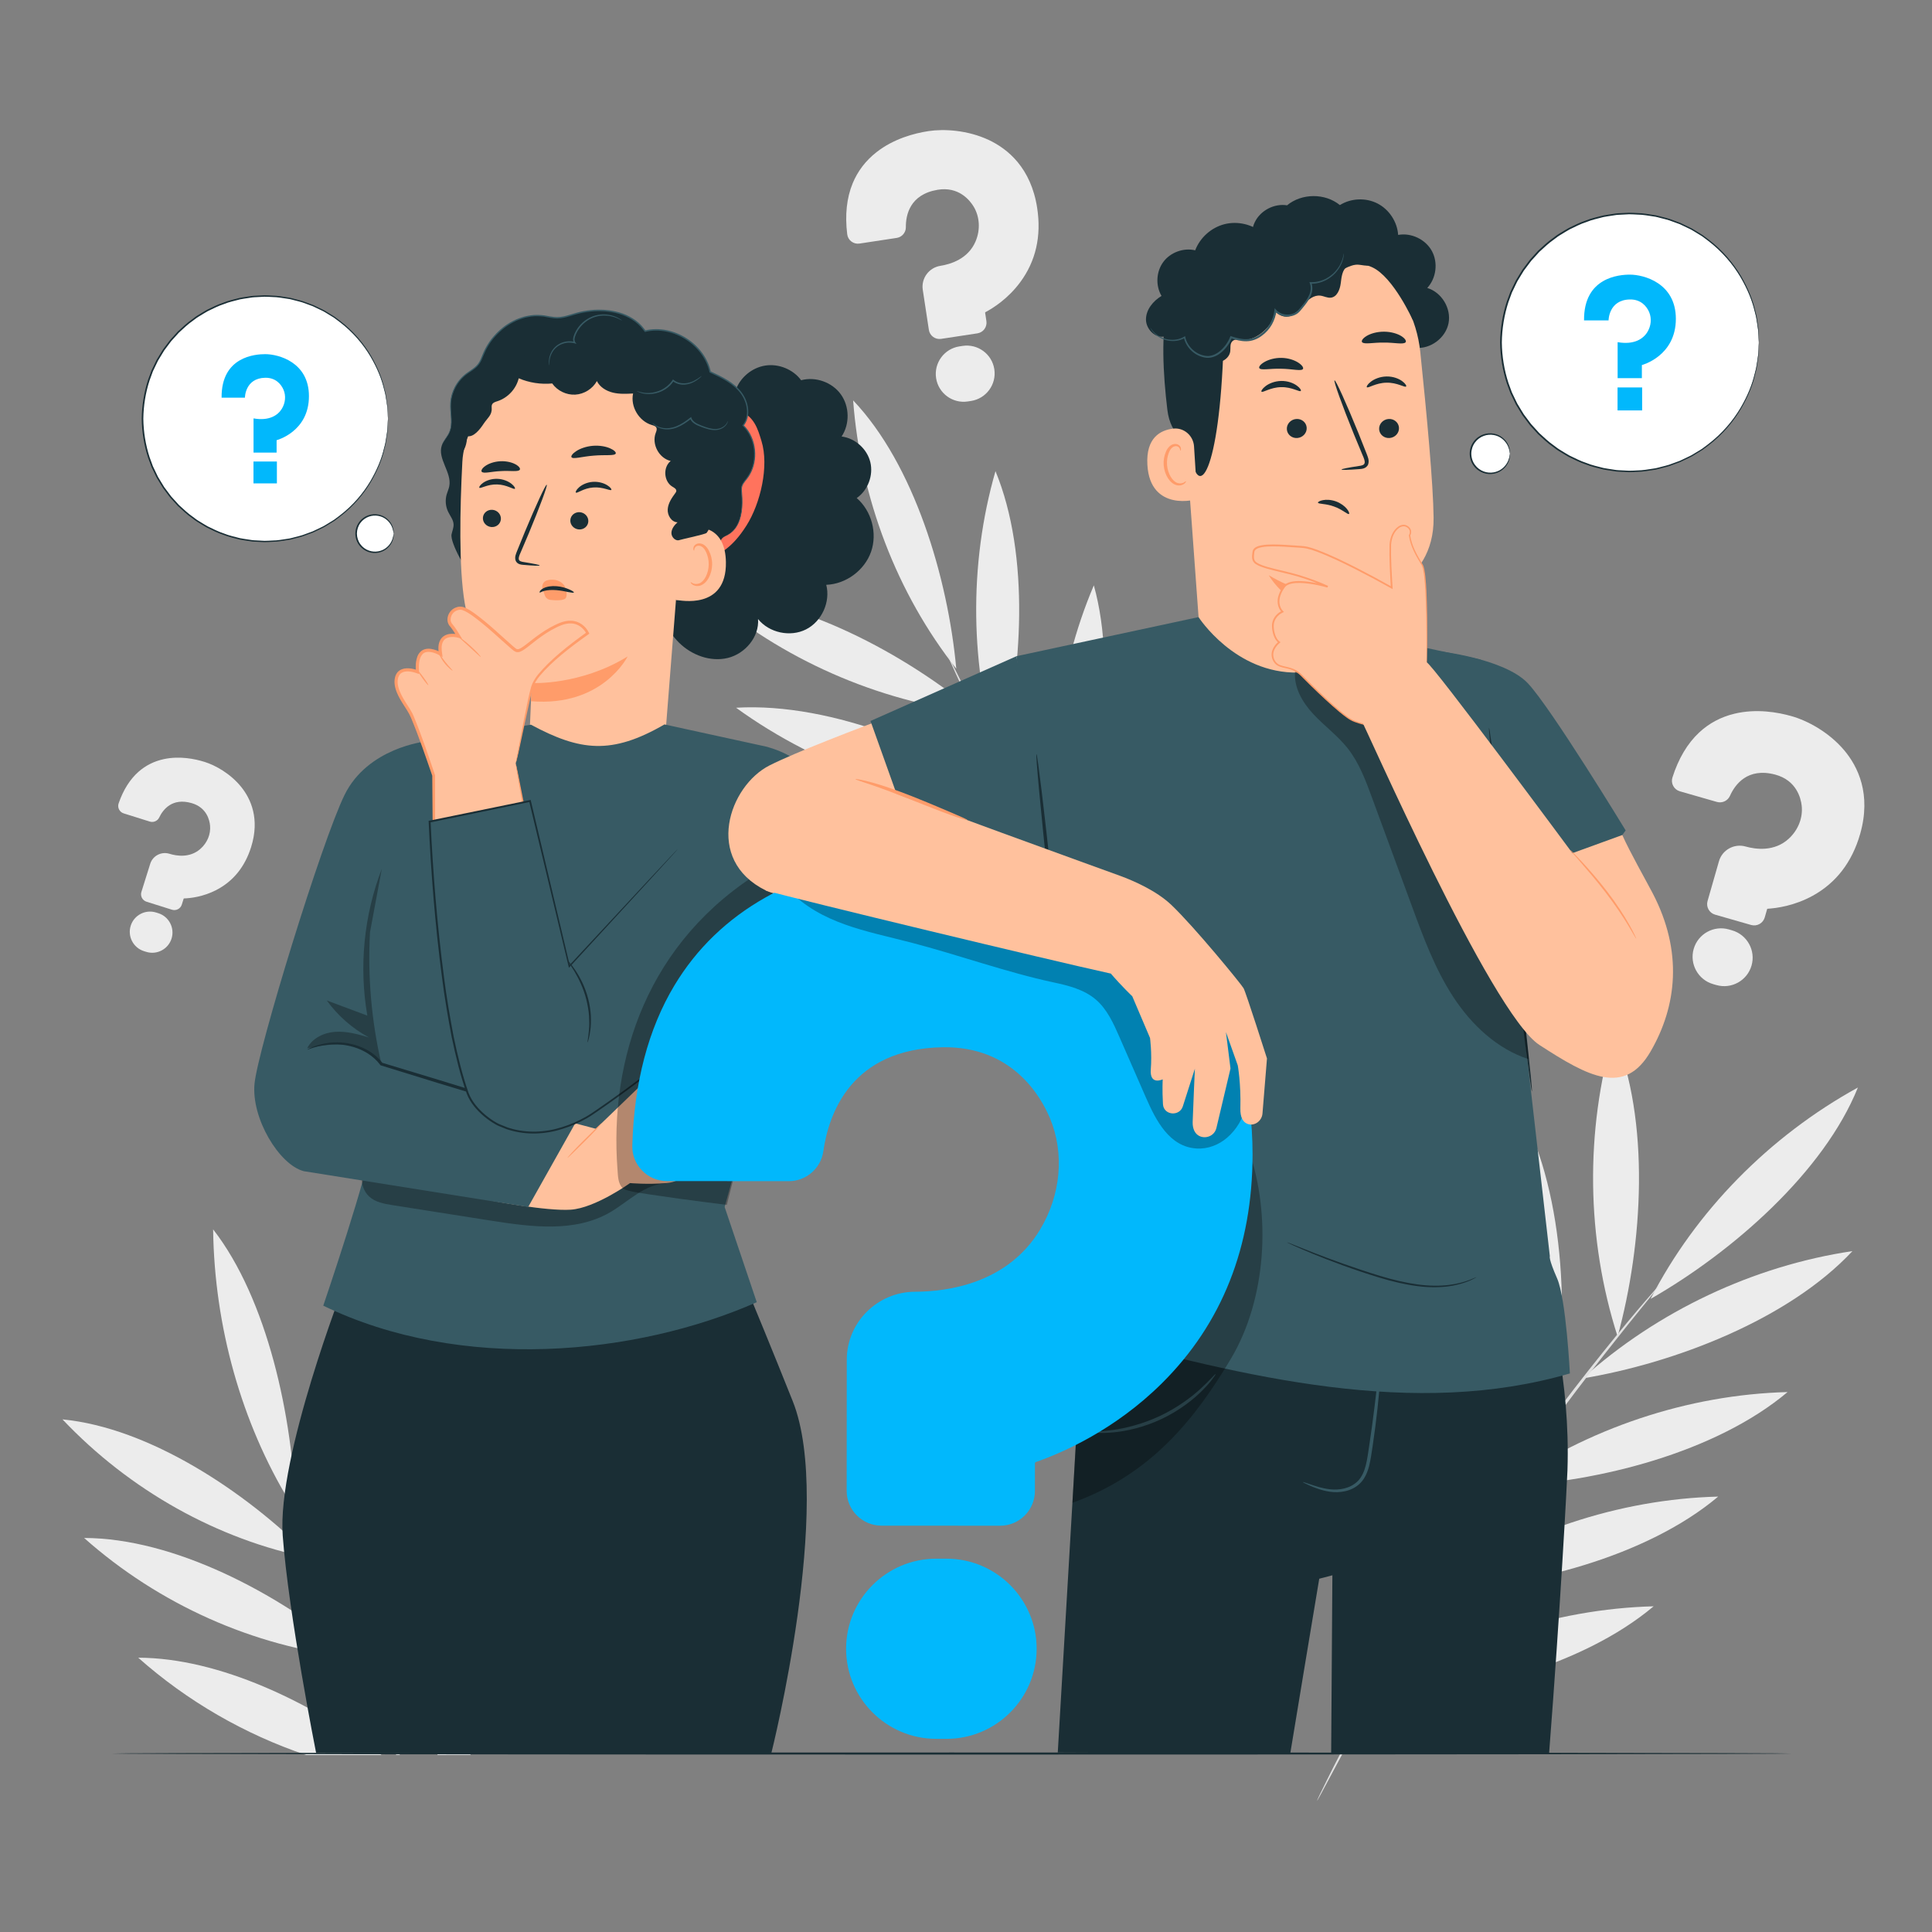 <?xml version="1.0" encoding="utf-8"?>
<!-- Generator: Adobe Illustrator 28.0.0, SVG Export Plug-In . SVG Version: 6.00 Build 0)  -->
<svg version="1.1" id="Layer_1" xmlns="http://www.w3.org/2000/svg" xmlns:xlink="http://www.w3.org/1999/xlink" x="0px" y="0px"
	 viewBox="0 0 1000 1000" style="enable-background:new 0 0 1000 1000;" xml:space="preserve">
<rect x="0" y="0" width="1000" height="1000" fill="#808080" stroke="none"/>
<style type="text/css">
	.st0{fill:#ECECEC;}
	.st1{fill:#E1E1E1;}
	.st2{fill:#1A2E35;}
	.st3{fill:#FFFFFF;}
	.st4{fill:#01B8FC;}
	.st5{fill:#FF735D;}
	.st6{fill:#FFC19D;}
	.st7{fill:#FF9C6A;}
	.st8{fill:#375A64;}
	.st9{opacity:0.3;}
</style>
<g>
	<path class="st0" d="M511.89,72.5c-11.11-5.24-23.45-5.84-31.31-4.64c-7.35,1.12-18,3.92-26.95,10.94
		c-5.56,4.36-9.7,9.78-12.31,16.13c-3.09,7.52-4.03,16.38-2.8,26.34c0.18,1.49,0.95,2.82,2.15,3.73c1.21,0.92,2.7,1.29,4.2,1.07
		l19.28-2.93c2.72-0.41,4.75-2.8,4.72-5.55c-0.06-6.18,1.97-16.9,16.37-19.35c10.97-1.86,16.71,5.41,18.67,8.62
		c3.19,5.23,3.61,11.94,1.1,17.95c-3.84,9.24-13.09,11.97-18.25,12.78c-5.94,0.93-10.04,6.49-9.14,12.4l3.16,20.75
		c0.46,3.03,3.3,5.12,6.33,4.66l18.79-2.86c3.03-0.46,5.12-3.3,4.66-6.33l-0.66-4.36c-0.02-0.1,0.04-0.21,0.13-0.26
		c4.03-2.14,11.73-7,18.03-15.52c8.05-10.87,11.01-23.78,8.79-38.35C533.68,86.85,521.53,77.05,511.89,72.5z"/>
	<path class="st0" d="M498.24,179.04l-1.64,0.25c-7.86,1.2-13.28,8.56-12.08,16.42s8.56,13.28,16.42,12.08l1.64-0.25
		c7.86-1.2,13.28-8.56,12.08-16.42S506.1,177.84,498.24,179.04z"/>
</g>
<g>
	<path class="st0" d="M124.93,407.42c-5.58-6.98-13.46-11.31-18.97-13.04c-5.16-1.62-13.02-3.19-21.11-1.47
		c-5.03,1.07-9.47,3.29-13.2,6.6c-4.42,3.92-7.87,9.41-10.25,16.32c-0.36,1.04-0.28,2.15,0.21,3.13c0.5,0.98,1.35,1.71,2.4,2.04
		l13.54,4.25c1.91,0.6,4-0.31,4.86-2.12c1.93-4.06,6.7-10.41,16.88-7.41c7.76,2.29,9.19,8.88,9.44,11.6
		c0.42,4.44-1.46,8.95-5.02,12.08c-5.47,4.81-12.38,3.64-16.01,2.51c-4.18-1.29-8.64,1.03-9.94,5.18l-4.57,14.57
		c-0.67,2.13,0.52,4.4,2.65,5.07l13.19,4.14c2.13,0.67,4.4-0.52,5.07-2.65l0.96-3.06c0.02-0.07,0.09-0.12,0.17-0.13
		c3.32-0.11,9.9-0.83,16.75-4.37c8.74-4.53,14.8-12.02,18.01-22.25C134.58,423.77,129.77,413.48,124.93,407.42z"/>
	<path class="st0" d="M81.94,472.67l-1.15-0.36c-5.52-1.73-11.41,1.35-13.14,6.86c-1.73,5.52,1.35,11.41,6.86,13.14l1.15,0.36
		c5.52,1.73,11.41-1.35,13.14-6.86C90.53,480.3,87.45,474.4,81.94,472.67z"/>
</g>
<g>
	<g>
		<g>
			<g>
				<path class="st0" d="M709.72,880.18c48.02-2.09,108.94-17.42,146.2-48.76C804.5,832.76,752.49,850.1,709.72,880.18"/>
			</g>
		</g>
	</g>
	<g>
		<g>
			<g>
				<path class="st0" d="M743.13,823.39c48.02-2.09,108.94-17.42,146.2-48.76C837.9,775.96,785.9,793.3,743.13,823.39"/>
			</g>
		</g>
	</g>
	<g>
		<g>
			<g>
				<path class="st0" d="M779.04,769.29c48.02-2.09,108.94-17.42,146.2-48.76C873.82,721.86,821.82,739.2,779.04,769.29"/>
			</g>
		</g>
	</g>
	<g>
		<g>
			<g>
				<path class="st0" d="M819.12,713.48c47.77-7.96,106.66-30.53,139.7-65.91C907.55,655.21,857.86,678.65,819.12,713.48"/>
			</g>
		</g>
	</g>
	<g>
		<g>
			<g>
				<path class="st0" d="M854.35,672.31c42.42-24.27,89.69-65.69,107.29-109.41C915.75,588.14,877.59,627.05,854.35,672.31"/>
			</g>
		</g>
	</g>
	<g>
		<g>
			<g>
				<path class="st0" d="M837.27,691.77c13.06-47.64,17.12-111.69-2.05-157.11C820.35,585.42,821.08,641.3,837.27,691.77"/>
			</g>
		</g>
	</g>
	<g>
		<g>
			<g>
				<path class="st0" d="M803.29,737.3c9.26-50.53,7.61-117.41-16.57-163.12C775.85,628.08,781.75,686.1,803.29,737.3"/>
			</g>
		</g>
	</g>
	<g>
		<g>
			<g>
				<path class="st0" d="M762.79,793.13c9.26-50.53,7.61-117.41-16.57-163.12C735.36,683.91,741.25,741.94,762.79,793.13"/>
			</g>
		</g>
	</g>
	<g>
		<g>
			<g>
				<path class="st0" d="M719.63,863.86c9.26-50.53,7.61-117.41-16.57-163.12C692.19,754.65,698.08,812.67,719.63,863.86"/>
			</g>
		</g>
	</g>
	<g>
		<g>
			<g>
				<g>
					<path class="st1" d="M703.17,889.99c-6.96,12.84-12.41,23.33-16.01,30.66c-1.75,3.56-3.13,6.38-4.14,8.44
						c-0.42,0.89-0.76,1.62-1.04,2.22c-0.22,0.5-0.33,0.77-0.3,0.78s0.18-0.22,0.46-0.7c0.32-0.57,0.72-1.28,1.2-2.13
						c1.09-2.03,2.57-4.79,4.45-8.28c3.8-7.22,9.42-17.61,16.51-30.37c7.06-12.77,15.78-27.81,25.7-44.35
						c10.01-16.49,21.3-34.45,33.62-53.01c24.69-37.06,48.84-69.37,66.88-92.31c9.02-11.47,16.41-20.69,21.59-26.99
						c2.49-3.08,4.46-5.52,5.91-7.32c0.6-0.78,1.1-1.41,1.5-1.93c0.33-0.44,0.49-0.68,0.46-0.7c-0.02-0.02-0.23,0.18-0.61,0.58
						c-0.44,0.49-0.98,1.09-1.64,1.82c-1.51,1.74-3.57,4.11-6.17,7.1c-5.35,6.17-12.91,15.26-22.06,26.65
						c-18.31,22.76-42.66,54.99-67.38,92.1"/>
				</g>
			</g>
		</g>
	</g>
</g>
<g>
	<g>
		<g>
			<g>
				<path class="st0" d="M620.29,557.79c17.53-43.27,28.55-103.28,15.89-148.84C616.62,454.92,610.97,507.86,620.29,557.79"/>
			</g>
		</g>
	</g>
	<g>
		<g>
			<g>
				<path class="st0" d="M583.59,505.36c17.53-43.27,28.55-103.28,15.89-148.84C579.92,402.5,574.26,455.44,583.59,505.36"/>
			</g>
		</g>
	</g>
	<g>
		<g>
			<g>
				<path class="st0" d="M550.28,451.81c17.53-43.27,28.55-103.28,15.89-148.84C546.61,348.94,540.95,401.88,550.28,451.81"/>
			</g>
		</g>
	</g>
	<g>
		<g>
			<g>
				<path class="st0" d="M517.14,393.89c12.24-45.42,16.05-106.55-1.88-150.02C501.32,292.26,501.99,345.62,517.14,393.89"/>
			</g>
		</g>
	</g>
	<g>
		<g>
			<g>
				<path class="st0" d="M494.97,346.15c-4.34-47.27-21.86-105.74-53.39-138.92C445.37,257.95,464.36,307.37,494.97,346.15"/>
			</g>
		</g>
	</g>
	<g>
		<g>
			<g>
				<path class="st0" d="M505.28,369.09c-36.82-30.76-91.77-60.18-139.64-61.56C404.49,341.15,454.15,363.05,505.28,369.09"/>
			</g>
		</g>
	</g>
	<g>
		<g>
			<g>
				<path class="st0" d="M531.79,417.48c-40.91-28.56-100.67-54.08-150.81-51.16C424.23,397.67,477.87,415.87,531.79,417.48"/>
			</g>
		</g>
	</g>
	<g>
		<g>
			<g>
				<path class="st0" d="M564.79,475.78c-40.91-28.56-100.67-54.08-150.81-51.16C457.23,455.97,510.87,474.17,564.79,475.78"/>
			</g>
		</g>
	</g>
	<g>
		<g>
			<g>
				<path class="st0" d="M609.87,542.46c-40.91-28.56-100.67-54.08-150.81-51.16C502.31,522.65,555.95,540.84,609.87,542.46"/>
			</g>
		</g>
	</g>
	<g>
		<g>
			<g>
				<g>
					<path class="st1" d="M626.32,567.53c8.54,11.33,15.61,20.37,20.63,26.52c2.44,2.98,4.37,5.34,5.79,7.07
						c0.62,0.73,1.12,1.32,1.54,1.81c0.35,0.4,0.55,0.6,0.57,0.58c0.02-0.02-0.12-0.25-0.43-0.69c-0.38-0.52-0.84-1.15-1.4-1.92
						c-1.35-1.78-3.2-4.21-5.52-7.27c-4.85-6.27-11.76-15.43-20.17-26.84c-8.44-11.39-18.2-25.16-28.82-40.6
						c-10.53-15.5-21.85-32.72-33.27-51.09c-22.78-36.76-41.59-71.13-54.58-96.32c-6.5-12.59-11.66-22.84-15.14-29.97
						c-1.72-3.44-3.08-6.17-4.08-8.17c-0.44-0.85-0.8-1.54-1.1-2.11c-0.26-0.47-0.4-0.7-0.43-0.69s0.06,0.27,0.27,0.77
						c0.25,0.59,0.56,1.3,0.94,2.18c0.93,2.04,2.19,4.81,3.78,8.32c3.29,7.22,8.28,17.56,14.65,30.24
						c12.72,25.36,31.38,59.88,54.2,96.69"/>
				</g>
			</g>
		</g>
	</g>
</g>
<g>
	<path class="st0" d="M954.6,388.39c-8.08-9.61-19.3-15.42-27.11-17.66c-7.31-2.1-18.39-4.03-29.7-1.33
		c-7.02,1.68-13.18,4.95-18.31,9.74c-6.07,5.67-10.72,13.5-13.83,23.28c-0.47,1.47-0.32,3.02,0.41,4.38
		c0.73,1.37,1.96,2.35,3.45,2.78l19.16,5.5c2.7,0.78,5.61-0.58,6.75-3.14c2.57-5.77,9.04-14.86,23.45-11
		c10.98,2.95,13.22,12.15,13.67,15.97c0.74,6.22-1.74,12.63-6.63,17.15c-7.51,6.95-17.26,5.54-22.4,4.09
		c-5.91-1.67-12.1,1.75-13.78,7.62l-5.91,20.62c-0.86,3.01,0.88,6.16,3.9,7.03l18.67,5.35c3.01,0.86,6.16-0.88,7.03-3.9l1.24-4.33
		c0.03-0.1,0.12-0.18,0.23-0.18c4.66-0.27,13.88-1.51,23.37-6.73c12.11-6.67,20.36-17.4,24.52-31.88
		C968.72,411.01,961.61,396.73,954.6,388.39z"/>
	<path class="st0" d="M896.5,481.54l-1.63-0.47c-7.81-2.24-15.98,2.29-18.22,10.1s2.29,15.98,10.1,18.22l1.63,0.47
		c7.81,2.24,15.98-2.29,18.22-10.1C908.84,491.96,904.31,483.78,896.5,481.54z"/>
</g>
<g>
	<path class="st0" d="M322.26,557.12c-9.31-6.96-20.64-9.85-28.15-10.23c-7.03-0.35-17.43,0.23-27.06,5.04
		c-5.98,2.99-10.85,7.24-14.46,12.63c-4.28,6.38-6.83,14.42-7.57,23.89c-0.11,1.42,0.35,2.79,1.29,3.87
		c0.95,1.08,2.26,1.71,3.69,1.78l18.43,0.93c2.6,0.13,4.93-1.7,5.43-4.25c1.11-5.74,5.03-15.3,18.83-14.84
		c10.52,0.35,14.47,8.17,15.68,11.52c1.97,5.45,1.08,11.75-2.37,16.85c-5.31,7.84-14.4,8.62-19.34,8.39
		c-5.68-0.27-10.54,4.12-10.82,9.77l-1,19.83c-0.15,2.9,2.09,5.37,4.99,5.52l17.96,0.9c2.9,0.15,5.37-2.09,5.52-4.99l0.21-4.17
		c0-0.1,0.07-0.18,0.17-0.21c4.14-1.22,12.2-4.27,19.66-10.98c9.52-8.56,14.7-19.96,15.4-33.89
		C339.74,574.54,330.33,563.16,322.26,557.12z"/>
	<path class="st0" d="M289.45,653.31l-1.57-0.08c-7.51-0.38-13.93,5.42-14.31,12.94c-0.38,7.51,5.42,13.93,12.94,14.31l1.57,0.08
		c7.51,0.38,13.93-5.42,14.31-12.94C302.76,660.11,296.96,653.69,289.45,653.31z"/>
</g>
<g>
	<path class="st0" d="M226.42,908.4h17.05c10.03-35.75,14.86-75.54,8.29-108.8C236.37,832.94,227.75,870.5,226.42,908.4z"/>
	<path class="st0" d="M223.19,742.48c-20.96,45.41-29.41,98.64-23.88,149.9c0.19,0.4,0.38,0.81,0.57,1.21
		C218.84,850.27,232.54,789.78,223.19,742.48z"/>
	<path class="st0" d="M178.21,678.57c-15.36,46.82-18.21,99.16-8.2,147.94c0.62,1.48,1.25,2.99,1.89,4.52
		C185.78,785.29,192.56,723.76,178.21,678.57z"/>
	<path class="st0" d="M148.9,774.36c-0.17-0.52-0.24-0.8-0.21-0.81s0.15,0.24,0.37,0.74c0.25,0.6,0.55,1.34,0.93,2.23
		c0.3,0.76,0.65,1.65,1.03,2.61c0.68,1.09,1.33,2.21,2.02,3.28c-1.4-48.85-14.69-110.03-42.73-146.1
		c0.65,50.28,14.72,100.16,39.61,141.03c-0.08-0.23-0.17-0.48-0.25-0.69C149.36,775.74,149.11,774.98,148.9,774.36z"/>
	<path class="st0" d="M160.66,806.46c-0.14-0.37-0.28-0.73-0.42-1.1C127,771.89,77.19,739.02,32.35,734.67
		C67.12,771.42,112.73,796.92,160.66,806.46z"/>
	<path class="st0" d="M183.92,858.02c-0.18-0.16-0.38-0.31-0.56-0.47c0.06,0.14,0.13,0.29,0.19,0.43
		C183.67,857.99,183.8,858.01,183.92,858.02z"/>
	<path class="st0" d="M43.54,796.05c38.74,34.42,87.83,56.3,138.23,61.72c-0.36-0.83-0.71-1.63-1.06-2.45
		C143.55,824.45,90.01,796.16,43.54,796.05z"/>
	<path class="st0" d="M71.54,858.02c25.38,22.54,55.2,39.68,86.91,50.37h39C161.22,881.19,113.5,858.12,71.54,858.02z"/>
	<path class="st1" d="M164.96,817.44c4.4,11.11,9.69,23.92,15.75,37.88c0.35,0.82,0.7,1.62,1.06,2.45
		c6.85,15.7,14.68,32.81,23.33,50.63h1.9c-2.44-5-4.81-9.93-7.12-14.8c-0.19-0.4-0.38-0.81-0.57-1.21
		c-5.67-11.99-10.94-23.54-15.76-34.41c-0.06-0.14-0.13-0.29-0.19-0.43c-4.17-9.4-7.99-18.28-11.45-26.52
		c-0.64-1.53-1.28-3.04-1.89-4.52c-1.38-3.32-2.71-6.53-3.96-9.59c-5.45-13.35-9.76-24.2-12.66-31.74
		c-0.92-2.34-1.71-4.33-2.38-6.04c-0.38-0.96-0.73-1.85-1.03-2.61c-0.37-0.9-0.68-1.63-0.93-2.23c-0.22-0.5-0.34-0.75-0.37-0.74
		s0.04,0.28,0.21,0.81c0.21,0.62,0.46,1.38,0.77,2.3c0.08,0.21,0.17,0.47,0.25,0.69c0.74,2.08,1.69,4.75,2.87,8.09
		c1.84,5.18,4.36,11.93,7.45,19.91c0.14,0.36,0.28,0.73,0.42,1.1C162,809.9,163.42,813.55,164.96,817.44z"/>
</g>
<g>
	<path class="st2" d="M927.43,907.62c0,0.3-194.7,0.54-434.83,0.54c-240.21,0-434.87-0.24-434.87-0.54s194.66-0.54,434.87-0.54
		C732.72,907.08,927.43,907.32,927.43,907.62z"/>
</g>
<g>
	<g>
		<g>
			
				<ellipse transform="matrix(0.707 -0.707 0.707 0.707 -113.049 160.575)" class="st3" cx="137.31" cy="216.75" rx="63.55" ry="63.55"/>
			<g>
				<path class="st2" d="M200.85,216.75c0,0-0.04-0.35-0.09-1.03c-0.05-0.71-0.11-1.71-0.19-3.02c-0.04-0.66-0.08-1.41-0.13-2.22
					c-0.09-0.81-0.26-1.7-0.4-2.65c-0.15-0.96-0.32-1.99-0.49-3.09c-0.13-1.11-0.54-2.24-0.83-3.46
					c-1.12-4.91-3.41-10.71-7.04-16.86c-3.65-6.12-8.92-12.52-16.1-17.95c-0.9-0.67-1.81-1.35-2.74-2.04
					c-0.96-0.63-1.97-1.21-2.97-1.82c-1.02-0.58-1.99-1.29-3.08-1.78c-1.08-0.52-2.18-1.04-3.28-1.57
					c-0.55-0.26-1.11-0.53-1.67-0.79c-0.58-0.21-1.17-0.42-1.75-0.64c-1.18-0.43-2.36-0.86-3.56-1.3c-1.21-0.4-2.47-0.66-3.72-1
					c-1.26-0.29-2.51-0.73-3.83-0.87c-2.61-0.37-5.25-0.91-7.99-0.92c-1.36-0.05-2.74-0.18-4.12-0.16
					c-1.38,0.07-2.78,0.14-4.18,0.22c-0.7,0.05-1.41,0.04-2.11,0.14l-2.11,0.32c-1.41,0.23-2.84,0.4-4.25,0.69
					c-2.79,0.76-5.68,1.32-8.42,2.47c-2.83,0.91-5.5,2.31-8.24,3.62c-1.33,0.72-2.61,1.57-3.93,2.35c-0.65,0.41-1.34,0.77-1.95,1.23
					l-1.86,1.39c-2.57,1.76-4.81,3.97-7.16,6.09c-1.07,1.17-2.14,2.35-3.21,3.54l-0.81,0.89l-0.73,0.96l-1.45,1.94l-1.45,1.94
					l-1.27,2.08l-1.27,2.09l-0.64,1.05l-0.54,1.1c-0.71,1.48-1.43,2.96-2.14,4.45c-0.57,1.55-1.14,3.11-1.71,4.68
					c-2.06,6.34-3.17,13.07-3.26,19.92c0.09,6.85,1.2,13.59,3.25,19.93c0.57,1.57,1.14,3.13,1.71,4.68
					c0.72,1.49,1.43,2.98,2.14,4.46l0.54,1.11l0.64,1.05l1.27,2.09l1.27,2.08l1.45,1.94l1.45,1.94l0.72,0.96l0.81,0.89
					c1.08,1.18,2.15,2.36,3.21,3.54c2.35,2.12,4.6,4.33,7.17,6.09l1.86,1.39c0.62,0.47,1.31,0.82,1.95,1.23
					c1.32,0.78,2.6,1.63,3.93,2.35c2.74,1.31,5.41,2.71,8.24,3.62c2.75,1.15,5.64,1.71,8.43,2.47c1.41,0.29,2.84,0.46,4.25,0.69
					l2.11,0.32c0.7,0.09,1.41,0.09,2.11,0.14c1.4,0.07,2.8,0.14,4.18,0.22c1.38,0.02,2.76-0.11,4.12-0.16
					c2.74-0.01,5.38-0.55,7.99-0.92c1.32-0.13,2.56-0.58,3.83-0.87c1.25-0.34,2.52-0.6,3.72-1c1.2-0.44,2.38-0.87,3.56-1.3
					c0.59-0.21,1.17-0.43,1.75-0.64c0.56-0.27,1.12-0.53,1.67-0.79c1.11-0.53,2.2-1.06,3.28-1.57c1.1-0.5,2.06-1.2,3.08-1.78
					c1-0.62,2.01-1.19,2.97-1.82c0.92-0.69,1.83-1.37,2.74-2.04c7.18-5.43,12.44-11.83,16.09-17.95c3.62-6.15,5.92-11.95,7.03-16.86
					c0.29-1.22,0.7-2.35,0.83-3.46c0.17-1.1,0.34-2.13,0.49-3.09c0.14-0.96,0.32-1.84,0.4-2.65c0.05-0.82,0.09-1.56,0.13-2.22
					c0.08-1.31,0.15-2.31,0.19-3.02C200.81,217.09,200.85,216.75,200.85,216.75s0.01,0.35-0.01,1.03c-0.03,0.71-0.06,1.71-0.11,3.02
					c-0.03,0.67-0.06,1.41-0.09,2.23c-0.07,0.82-0.23,1.7-0.37,2.67s-0.29,2-0.46,3.11c-0.12,1.12-0.52,2.25-0.8,3.49
					c-1.08,4.94-3.34,10.8-6.95,17.01c-3.64,6.19-8.92,12.66-16.14,18.17c-0.91,0.68-1.82,1.37-2.75,2.07
					c-0.97,0.64-1.99,1.23-2.99,1.85c-1.03,0.59-2,1.31-3.11,1.81c-1.09,0.53-2.2,1.06-3.31,1.6c-0.56,0.27-1.12,0.54-1.68,0.8
					c-0.59,0.22-1.18,0.43-1.77,0.65c-1.19,0.44-2.38,0.88-3.59,1.32c-1.22,0.41-2.5,0.67-3.76,1.02c-1.28,0.29-2.53,0.75-3.86,0.89
					c-2.64,0.38-5.31,0.93-8.08,0.96c-1.38,0.05-2.77,0.19-4.16,0.17c-1.4-0.07-2.81-0.14-4.23-0.21c-0.71-0.05-1.43-0.04-2.14-0.13
					l-2.13-0.32c-1.42-0.23-2.87-0.4-4.3-0.69c-2.82-0.76-5.75-1.33-8.53-2.49c-2.87-0.91-5.57-2.32-8.34-3.65
					c-1.35-0.73-2.65-1.58-3.98-2.37c-0.65-0.42-1.35-0.78-1.98-1.25l-1.88-1.41c-2.6-1.78-4.88-4.01-7.26-6.16
					c-1.08-1.19-2.16-2.38-3.25-3.58l-0.82-0.9l-0.74-0.97l-1.47-1.96l-1.47-1.97l-1.29-2.1l-1.29-2.12l-0.65-1.06l-0.55-1.12
					c-0.72-1.5-1.45-3-2.17-4.51c-0.58-1.57-1.16-3.15-1.74-4.74c-2.09-6.42-3.21-13.24-3.3-20.18c0.09-6.94,1.22-13.76,3.3-20.18
					c0.58-1.58,1.16-3.16,1.74-4.74c0.73-1.51,1.45-3.01,2.17-4.51l0.55-1.12l0.65-1.06l1.29-2.12l1.29-2.1l1.47-1.97l1.47-1.96
					l0.74-0.97l0.82-0.9c1.09-1.2,2.17-2.39,3.25-3.58c2.38-2.15,4.66-4.37,7.26-6.16l1.88-1.41c0.62-0.47,1.32-0.83,1.98-1.25
					c1.34-0.79,2.63-1.64,3.98-2.37c2.77-1.33,5.47-2.74,8.34-3.65c2.78-1.15,5.7-1.72,8.53-2.49c1.43-0.29,2.88-0.46,4.3-0.69
					l2.13-0.32c0.71-0.09,1.43-0.09,2.13-0.13c1.42-0.07,2.83-0.14,4.23-0.21c1.4-0.02,2.79,0.12,4.16,0.17
					c2.77,0.02,5.44,0.57,8.07,0.96c1.33,0.14,2.59,0.59,3.86,0.89c1.26,0.35,2.54,0.61,3.76,1.02c1.21,0.44,2.41,0.88,3.59,1.32
					c0.59,0.22,1.18,0.44,1.77,0.65c0.56,0.27,1.13,0.54,1.68,0.8c1.11,0.54,2.22,1.07,3.31,1.6c1.1,0.51,2.08,1.22,3.11,1.81
					c1.01,0.63,2.03,1.21,2.99,1.85c0.93,0.7,1.85,1.39,2.75,2.07c7.22,5.51,12.5,11.98,16.14,18.17
					c3.61,6.21,5.88,12.07,6.95,17.01c0.28,1.23,0.68,2.37,0.8,3.49c0.16,1.11,0.31,2.15,0.46,3.11c0.13,0.96,0.29,1.85,0.37,2.67
					c0.03,0.82,0.07,1.56,0.09,2.23c0.05,1.31,0.09,2.32,0.11,3.03C200.86,216.4,200.85,216.75,200.85,216.75z"/>
			</g>
		</g>
		<g>
			<g>
				<path class="st4" d="M114.7,205.85h12.07c0,0,0-10.14,10.53-10.32c5.47-0.09,8.31,3.49,9.46,6.24c1.34,3.19,0.93,6.82-0.86,9.78
					c-2.05,3.38-6.54,6.45-14.67,5.01v17.72h11.94v-6.44c0,0,16.74-4.33,16.74-22.78c0-17.65-15.83-21.75-22.61-21.75
					C132.12,183.3,114.47,184.55,114.7,205.85z"/>
				<rect x="131.2" y="238.88" class="st4" width="12.12" height="11.32"/>
			</g>
		</g>
	</g>
	<g>
		<path class="st3" d="M203.73,276.2c0,5.36-4.34,9.7-9.7,9.7s-9.7-4.34-9.7-9.7c0-5.36,4.34-9.7,9.7-9.7
			S203.73,270.85,203.73,276.2z"/>
		<g>
			<path class="st2" d="M203.73,276.2c-0.09,0-0.05-0.86-0.45-2.33c-0.4-1.44-1.38-3.54-3.55-5.16c-2.1-1.62-5.54-2.52-8.88-1.28
				c-1.64,0.6-3.21,1.72-4.32,3.26c-1.14,1.53-1.78,3.48-1.8,5.5c0.02,2.02,0.66,3.98,1.8,5.5c1.11,1.55,2.68,2.67,4.32,3.26
				c3.33,1.24,6.78,0.34,8.88-1.28c2.17-1.61,3.15-3.72,3.55-5.15C203.68,277.07,203.65,276.2,203.73,276.2
				c0.03,0,0.04,0.21,0.05,0.62c0.01,0.41-0.03,1.02-0.2,1.78c-0.31,1.51-1.25,3.76-3.51,5.53c-2.17,1.78-5.86,2.83-9.47,1.52
				c-1.78-0.62-3.48-1.82-4.7-3.49c-1.25-1.65-1.95-3.78-1.97-5.97c0.02-2.19,0.73-4.32,1.97-5.97c1.21-1.67,2.92-2.87,4.7-3.49
				c3.62-1.3,7.3-0.25,9.47,1.52c2.25,1.77,3.19,4.02,3.51,5.53c0.17,0.76,0.21,1.37,0.2,1.78
				C203.78,275.99,203.76,276.2,203.73,276.2z"/>
		</g>
	</g>
</g>
<g>
	<g>
		<g>
			
				<ellipse transform="matrix(0.707 -0.707 0.707 0.707 121.742 648.476)" class="st3" cx="843.65" cy="177.28" rx="66.78" ry="66.78"/>
			<g>
				<path class="st2" d="M910.44,177.28c0,0-0.05-0.37-0.1-1.08c-0.05-0.74-0.11-1.8-0.2-3.17c-0.04-0.7-0.09-1.48-0.14-2.33
					c-0.09-0.85-0.27-1.78-0.42-2.79c-0.16-1.01-0.33-2.09-0.52-3.25c-0.14-1.17-0.57-2.35-0.87-3.64
					c-1.17-5.16-3.59-11.25-7.39-17.72c-3.84-6.43-9.37-13.16-16.91-18.86c-0.95-0.71-1.91-1.42-2.87-2.14
					c-1.01-0.66-2.07-1.27-3.13-1.92c-1.07-0.61-2.09-1.35-3.24-1.87c-1.14-0.55-2.29-1.1-3.45-1.65c-0.58-0.28-1.17-0.55-1.75-0.83
					c-0.61-0.22-1.23-0.45-1.84-0.67c-1.23-0.45-2.48-0.9-3.74-1.36c-1.27-0.42-2.6-0.69-3.91-1.05c-1.33-0.3-2.64-0.77-4.02-0.91
					c-2.75-0.39-5.52-0.96-8.4-0.97c-1.43-0.05-2.88-0.19-4.33-0.17c-1.45,0.08-2.92,0.15-4.39,0.23c-0.74,0.05-1.48,0.05-2.22,0.14
					l-2.21,0.34c-1.48,0.25-2.98,0.42-4.47,0.73c-2.93,0.8-5.97,1.39-8.85,2.6c-2.98,0.95-5.78,2.42-8.66,3.81
					c-1.4,0.76-2.75,1.65-4.13,2.47c-0.68,0.43-1.4,0.81-2.05,1.3l-1.95,1.46c-2.7,1.85-5.06,4.17-7.53,6.4
					c-1.12,1.23-2.24,2.47-3.37,3.72l-0.85,0.93l-0.76,1.01l-1.52,2.03l-1.53,2.04l-1.34,2.18l-1.33,2.2l-0.67,1.1l-0.57,1.16
					c-0.75,1.55-1.5,3.11-2.25,4.68c-0.6,1.63-1.2,3.27-1.8,4.91c-2.16,6.66-3.33,13.74-3.42,20.94c0.09,7.2,1.26,14.28,3.42,20.94
					c0.6,1.64,1.2,3.28,1.8,4.92c0.75,1.57,1.51,3.13,2.25,4.68l0.57,1.16l0.67,1.1l1.33,2.2l1.34,2.18l1.53,2.04l1.52,2.03
					l0.76,1.01l0.85,0.93c1.13,1.24,2.25,2.48,3.37,3.72c2.47,2.23,4.83,4.55,7.53,6.4l1.95,1.46c0.65,0.49,1.37,0.86,2.05,1.3
					c1.39,0.82,2.73,1.71,4.13,2.47c2.88,1.38,5.68,2.85,8.66,3.81c2.89,1.21,5.92,1.8,8.85,2.6c1.49,0.31,2.99,0.48,4.47,0.73
					l2.21,0.34c0.74,0.1,1.48,0.09,2.22,0.14c1.48,0.08,2.94,0.15,4.4,0.23c1.45,0.02,2.9-0.12,4.33-0.17
					c2.88-0.02,5.65-0.58,8.4-0.97c1.39-0.14,2.69-0.61,4.02-0.91c1.31-0.36,2.64-0.63,3.91-1.05c1.26-0.46,2.5-0.91,3.74-1.36
					c0.62-0.22,1.23-0.45,1.84-0.67c0.59-0.28,1.17-0.56,1.75-0.83c1.16-0.56,2.31-1.11,3.45-1.65c1.15-0.52,2.17-1.26,3.24-1.87
					c1.05-0.65,2.12-1.25,3.13-1.92c0.97-0.72,1.93-1.44,2.87-2.14c7.54-5.71,13.08-12.43,16.91-18.86
					c3.81-6.46,6.22-12.56,7.39-17.72c0.3-1.29,0.73-2.47,0.87-3.64c0.18-1.16,0.36-2.24,0.52-3.25c0.15-1.01,0.33-1.93,0.42-2.79
					c0.05-0.86,0.1-1.64,0.14-2.33c0.09-1.37,0.15-2.43,0.2-3.17C910.39,177.65,910.44,177.28,910.44,177.28s0.01,0.37-0.01,1.08
					c-0.03,0.74-0.07,1.8-0.12,3.18c-0.03,0.7-0.06,1.48-0.1,2.34c-0.08,0.86-0.25,1.79-0.38,2.8c-0.15,1.01-0.31,2.1-0.48,3.27
					c-0.13,1.18-0.55,2.37-0.84,3.67c-1.13,5.2-3.51,11.35-7.31,17.88c-3.83,6.5-9.37,13.31-16.96,19.1
					c-0.95,0.72-1.92,1.44-2.89,2.17c-1.02,0.67-2.09,1.29-3.15,1.95c-1.08,0.62-2.11,1.37-3.27,1.9c-1.15,0.56-2.31,1.12-3.48,1.68
					c-0.59,0.28-1.18,0.56-1.77,0.85c-0.62,0.23-1.24,0.46-1.86,0.68c-1.25,0.46-2.5,0.92-3.77,1.39c-1.28,0.43-2.62,0.71-3.95,1.07
					c-1.34,0.31-2.66,0.78-4.06,0.93c-2.77,0.4-5.58,0.98-8.49,1c-1.45,0.05-2.91,0.2-4.38,0.18c-1.47-0.07-2.95-0.15-4.44-0.22
					c-0.74-0.05-1.5-0.04-2.24-0.14l-2.24-0.34c-1.5-0.24-3.02-0.42-4.52-0.73c-2.97-0.8-6.04-1.4-8.96-2.61
					c-3.02-0.96-5.85-2.44-8.77-3.84c-1.42-0.77-2.78-1.66-4.19-2.49c-0.69-0.44-1.42-0.81-2.08-1.31l-1.98-1.48
					c-2.73-1.87-5.13-4.21-7.63-6.47c-1.13-1.25-2.27-2.5-3.42-3.76l-0.86-0.95l-0.77-1.02l-1.54-2.06l-1.55-2.07l-1.35-2.21
					l-1.35-2.23l-0.68-1.12l-0.57-1.18c-0.76-1.57-1.52-3.15-2.28-4.74c-0.61-1.65-1.22-3.31-1.83-4.98
					c-2.19-6.75-3.37-13.92-3.47-21.21c0.1-7.29,1.28-14.46,3.47-21.2c0.61-1.66,1.22-3.32,1.83-4.98c0.76-1.59,1.53-3.17,2.28-4.74
					l0.58-1.17l0.68-1.12l1.35-2.22l1.36-2.21l1.55-2.07l1.54-2.06l0.77-1.02l0.86-0.95c1.15-1.26,2.29-2.51,3.42-3.76
					c2.5-2.26,4.9-4.6,7.63-6.47l1.98-1.48c0.66-0.5,1.39-0.87,2.08-1.31c1.41-0.83,2.77-1.73,4.19-2.49
					c2.91-1.39,5.75-2.88,8.77-3.84c2.92-1.21,5.99-1.81,8.96-2.61c1.5-0.31,3.02-0.48,4.52-0.73l2.24-0.34
					c0.75-0.1,1.5-0.09,2.24-0.14c1.49-0.07,2.97-0.15,4.44-0.22c1.47-0.02,2.93,0.12,4.38,0.18c2.91,0.02,5.71,0.6,8.49,1
					c1.4,0.15,2.72,0.62,4.06,0.93c1.33,0.36,2.67,0.64,3.95,1.07c1.27,0.47,2.53,0.93,3.77,1.39c0.62,0.23,1.24,0.46,1.86,0.68
					c0.59,0.28,1.18,0.56,1.77,0.85c1.17,0.57,2.33,1.13,3.48,1.68c1.16,0.53,2.19,1.28,3.27,1.9c1.06,0.66,2.13,1.27,3.15,1.95
					c0.98,0.73,1.94,1.46,2.89,2.17c7.59,5.79,13.13,12.59,16.96,19.1c3.79,6.53,6.17,12.68,7.31,17.88
					c0.29,1.3,0.71,2.49,0.84,3.67c0.17,1.17,0.33,2.26,0.48,3.27c0.14,1.01,0.31,1.94,0.38,2.8c0.04,0.86,0.07,1.64,0.1,2.34
					c0.05,1.38,0.09,2.43,0.12,3.18C910.45,176.92,910.44,177.28,910.44,177.28z"/>
			</g>
		</g>
		<g>
			<g>
				<path class="st4" d="M819.9,165.84h12.69c0,0,0-10.65,11.07-10.84c5.75-0.1,8.73,3.67,9.94,6.55c1.41,3.35,0.98,7.17-0.9,10.28
					c-2.15,3.55-6.87,6.77-15.42,5.27v18.62h12.55v-6.77c0,0,17.59-4.55,17.59-23.94c0-18.55-16.64-22.86-23.76-22.86
					C838.21,142.14,819.66,143.45,819.9,165.84z"/>
				<rect x="837.24" y="200.54" class="st4" width="12.73" height="11.89"/>
			</g>
		</g>
	</g>
	<g>
		<path class="st3" d="M781.52,234.83c0,5.63-4.56,10.2-10.2,10.2c-5.63,0-10.2-4.56-10.2-10.2c0-5.63,4.56-10.19,10.2-10.19
			C776.95,224.63,781.52,229.2,781.52,234.83z"/>
		<g>
			<path class="st2" d="M781.52,234.83c-0.09,0-0.06-0.91-0.48-2.45c-0.42-1.51-1.45-3.72-3.73-5.42c-2.2-1.7-5.83-2.65-9.33-1.34
				c-1.72,0.63-3.37,1.8-4.54,3.43c-1.2,1.6-1.88,3.66-1.9,5.78c0.02,2.12,0.69,4.18,1.9,5.78c1.17,1.63,2.81,2.8,4.54,3.43
				c3.5,1.31,7.13,0.36,9.33-1.34c2.28-1.7,3.31-3.91,3.73-5.42C781.46,235.73,781.43,234.82,781.52,234.83
				c0.03,0,0.05,0.22,0.05,0.65c0.01,0.43-0.04,1.07-0.21,1.87c-0.33,1.58-1.32,3.95-3.69,5.81c-2.29,1.87-6.15,2.97-9.96,1.6
				c-1.87-0.66-3.66-1.92-4.94-3.67c-1.31-1.73-2.05-3.97-2.07-6.27c0.02-2.3,0.76-4.54,2.07-6.27c1.28-1.75,3.07-3.01,4.94-3.67
				c3.8-1.37,7.67-0.27,9.95,1.6c2.37,1.86,3.36,4.23,3.69,5.81c0.18,0.8,0.23,1.44,0.21,1.87
				C781.57,234.6,781.55,234.83,781.52,234.83z"/>
		</g>
	</g>
</g>
<g>
	<g>
		<path class="st2" d="M410.33,725.27c-21.3-53.35-37.28-90.41-37.28-90.41l-194.74,29.6c0,0-35,89.73-31.97,130.44
			c3.03,40.72,17.28,112.41,17.28,112.41h235.65C399.28,907.31,431.63,778.62,410.33,725.27z"/>
		<g>
			<g>
				<path class="st2" d="M340.05,280.29c1.53-15.39,3.84-30.87,9.47-45.28s14.86-27.79,27.9-36.12l3.35,3.11
					c2.31-6.62,8.46-11.73,15.39-12.79c6.93-1.06,14.33,1.97,18.51,7.59c7.47-2.01,16.04,1.04,20.55,7.32
					c4.52,6.28,4.68,15.37,0.39,21.81c7,0.89,13.18,6.4,14.86,13.25s-1.24,14.59-7.03,18.62c7.71,6.67,10.79,18.21,7.41,27.82
					c-3.38,9.62-12.99,16.7-23.18,17.08c2.27,8.86-2.34,18.99-10.51,23.09s-19.06,1.75-24.8-5.37c0.71,9.21-6.65,17.93-15.63,20.13
					c-8.98,2.19-18.76-1.43-25.31-7.95c-6.55-6.52-10.15-15.55-11.54-24.69C338.49,298.79,339.14,289.48,340.05,280.29z"/>
				<g>
					<g>
						<g>
							<path class="st5" d="M381.49,212.08c8.96,2.9,10.79,10.15,12.65,16.2c4,13.01-0.5,32.26-7.78,43.76s-15.26,17.35-28.74,19.29
								c-0.44-20.65-0.88-41.3-1.31-61.96L381.49,212.08z"/>
						</g>
						<g>
							<g>
								<g>
									<g>
										<path class="st2" d="M386.55,247.65c6.12-7.94,5.25-20.42-1.9-27.44c3.92-4.93,2.51-12.53-1.47-17.4
											s-9.9-7.67-15.62-10.31c-3.14-14.41-19.32-24.55-33.66-21.09c-7.47-10.98-23.38-12.7-36.13-8.99
											c-3.11,0.91-6.23,2.08-9.47,2.07c-2.38-0.01-4.7-0.66-7.06-0.98c-12.97-1.75-25.85,7.39-30.9,19.46
											c-0.81,1.93-1.47,3.96-2.76,5.62c-1.68,2.17-4.23,3.45-6.41,5.12c-4.7,3.62-7.69,9.39-7.94,15.32
											c-0.21,5.04,1.39,10.38-0.73,14.96c-1.06,2.29-2.98,4.14-3.81,6.53c-2.4,6.92,5.27,14,3.85,21.18
											c-0.29,1.47-0.95,2.83-1.36,4.27c-0.83,2.94-0.55,6.18,0.78,8.94c1.02,2.12,2.67,4.07,2.81,6.42
											c0.11,1.79-0.69,3.49-1.05,5.24c-0.88,4.29,8.38,20.83,12.08,23.16l110.76,0.99c8.38-1.71,15.21-9.3,16.02-17.82
											c0.13-1.42,0.16-2.95,1.03-4.07c0.75-0.95,1.96-1.39,3.02-1.96c7.13-3.83,7.99-13.62,7.24-21.68
											c-0.11-1.13-0.22-2.28,0.06-3.38C384.35,250.21,385.55,248.96,386.55,247.65z"/>
									</g>
								</g>
								<g>
									<g>
										<path class="st6" d="M354.82,247.81c0.33-19.6-11.97-42.13-31.44-51.71c-12.27-6.04-21.85-6.08-28.3-6.83
											c-14.46-1.69-26.12,5.48-26.12,5.48c-6.1,1.43-28.48,21.92-29.64,44.15c-1.29,24.69-1.89,54.89,1.23,73.28
											c6.28,36.96,34.7,41.37,34.7,41.37c0-0.06-2.65,61.44-2.65,61.44l54.64,44.78l16.69-73.51L354.82,247.81z"/>
									</g>
								</g>
								<g>
									<g>
										<g>
											<g>
												<g>
													<g>
														<path class="st7" d="M275.25,353.53c0,0,25.09,1.35,49.61-13.75c0,0-12.92,26.24-50.01,23.17L275.25,353.53z"/>
													</g>
												</g>
											</g>
										</g>
									</g>
								</g>
								<g>
									<g>
										<g>
											<g>
												<g>
													<g>
														<path class="st6" d="M349.23,282.96c-0.02-2.76,3.09-9.29,5.81-9.75c7.26-1.21,20.37-0.77,20.69,17.7
															c0.44,25.24-24.34,19.6-25.05,19.75C346.66,311.49,349.31,292.48,349.23,282.96z"/>
													</g>
												</g>
											</g>
										</g>
									</g>
								</g>
								<g>
									<g>
										<g>
											<g>
												<g>
													<g>
														<g>
															<path class="st7" d="M357.49,301.32c0.11-0.08,0.45,0.3,1.19,0.63c0.73,0.32,1.98,0.53,3.29,0.01
																c2.65-1.02,4.82-5.3,4.86-9.85c0.02-2.3-0.49-4.48-1.34-6.28c-0.8-1.83-2.02-3.1-3.37-3.32
																c-1.34-0.29-2.28,0.53-2.57,1.25c-0.33,0.71-0.16,1.21-0.29,1.26c-0.07,0.07-0.55-0.41-0.36-1.46
																c0.1-0.5,0.38-1.11,0.97-1.6c0.6-0.5,1.48-0.77,2.42-0.68c1.95,0.1,3.73,1.86,4.66,3.83
																c1.04,1.98,1.67,4.43,1.65,7.01c-0.07,5.09-2.59,9.89-6.23,11.01c-1.77,0.49-3.26-0.02-4.03-0.6
																C357.54,301.93,357.4,301.37,357.49,301.32z"/>
														</g>
													</g>
												</g>
											</g>
										</g>
									</g>
								</g>
								<path class="st2" d="M233.9,235.15c0.8-9.17,4.46-17.86,8.88-25.93c3.06-5.59,6.58-11.04,11.4-15.2
									c4.03-3.48,8.82-5.94,13.63-8.22c12.65-6,26.75-11.09,40.41-8.01c7.33,1.65,13.93,5.55,20.35,9.45
									c4.92,2.99,9.86,6.06,13.98,10.08c3.62,3.53,6.52,7.72,9.09,12.08c6.11,10.38,10.43,21.98,11.25,33.99
									c0.83,12.01,9.92,22.64,2.87,32.41c-0.55,0.76-13.09,3.35-13.96,3.7c-2.04,0.81-4.28-1.4-4.27-3.6
									c0.02-2.19,1.53-4.09,3.15-5.56c-3.12-0.1-5.27-3.58-5.07-6.7c0.2-3.12,2.04-5.87,3.9-8.38c0.24-0.33,0.49-0.68,0.54-1.08
									c0.13-1.06-1.07-1.72-2-2.27c-4.5-2.66-5-10.06-0.9-13.31c-6.02-1.4-9.92-8.64-7.78-14.43c0.34-0.92,0.8-1.94,0.36-2.82
									c-0.42-0.84-1.46-1.1-2.36-1.37c-6.66-1.97-11.14-9.5-9.69-16.3c-3.5,0.18-7.07,0.36-10.47-0.47
									c-3.41-0.83-6.71-2.82-8.26-5.97c-2.23,4.03-6.62,6.77-11.22,7.02s-9.25-2.01-11.91-5.78c-5.88,0.56-11.89-0.37-17.33-2.68
									c-1.33,5.48-5.65,10.13-11.02,11.86c-1.04,0.34-2.24,0.66-2.74,1.64c-0.32,0.62-0.27,1.36-0.23,2.05
									c0.19,3.52-2.22,5.03-4.16,7.97c-1.94,2.95-5.33,7.33-8.72,6.36c0.38,6-2.83,10.37-7.9,13.61L233.9,235.15z"/>
								<g>
									<g>
										<path class="st8" d="M228.68,230.52c0,0,0.24-1.04,1.34-2.72c0.53-0.84,1.27-1.83,1.98-3.09
											c0.69-1.26,1.23-2.86,1.37-4.73c0.19-1.86,0.01-3.96-0.17-6.24s-0.37-4.82,0.13-7.5c0.48-2.66,1.53-5.43,3.25-7.98
											c0.86-1.27,1.88-2.49,3.07-3.6c1.18-1.12,2.57-2.06,3.96-3c1.38-0.95,2.78-1.97,3.81-3.34c1.04-1.38,1.67-3.06,2.35-4.77
											c1.37-3.45,3.37-6.83,6.05-9.81c2.66-2.98,5.89-5.69,9.72-7.61c1.88-1.03,3.95-1.72,6.06-2.34
											c2.14-0.48,4.36-0.86,6.63-0.81c1.13-0.02,2.27,0.13,3.4,0.24c1.13,0.17,2.25,0.39,3.36,0.58
											c2.23,0.42,4.49,0.47,6.75-0.05c2.26-0.46,4.47-1.3,6.79-1.9c2.31-0.66,4.71-1.05,7.14-1.33c2.43-0.27,4.91-0.27,7.4-0.13
											c2.49,0.18,4.97,0.62,7.42,1.3c4.84,1.43,9.56,4.1,12.78,8.28c0.32,0.41,0.63,0.83,0.95,1.23l-0.4-0.16
											c7.62-1.83,15.61,0.17,21.77,4.21c6.21,4.03,10.83,10.27,12.33,17.17l-0.2-0.25c3.07,1.42,6.09,2.85,8.89,4.6
											c2.79,1.74,5.35,3.83,7.28,6.4c1.91,2.58,3.08,5.62,3.36,8.69c0.29,3.06-0.46,6.22-2.34,8.55l-0.03-0.42
											c3.63,3.58,5.49,8.37,5.92,12.91c0.43,4.56-0.49,9.02-2.52,12.57c-0.46,0.91-1.09,1.71-1.66,2.51
											c-0.61,0.77-1.23,1.49-1.72,2.27c-0.49,0.77-0.81,1.61-0.88,2.48c-0.08,0.87,0.02,1.75,0.09,2.62
											c0.29,3.48,0.25,6.71-0.19,9.58c-0.44,2.86-1.25,5.38-2.42,7.31c-1.15,1.95-2.6,3.29-3.89,4.13
											c-1.3,0.87-2.45,1.21-3.08,1.69c-0.66,0.43-0.89,0.79-0.91,0.77c0,0,0.2-0.38,0.86-0.85c0.63-0.51,1.78-0.89,3.03-1.77
											c1.26-0.85,2.65-2.18,3.76-4.11c1.13-1.91,1.9-4.39,2.31-7.22c0.4-2.84,0.43-6.04,0.11-9.49
											c-0.08-0.86-0.19-1.76-0.11-2.7c0.06-0.94,0.42-1.88,0.93-2.7c0.51-0.82,1.14-1.56,1.73-2.32
											c0.55-0.79,1.15-1.56,1.6-2.46c1.96-3.46,2.84-7.81,2.39-12.26c-0.44-4.43-2.27-9.07-5.79-12.52l-0.2-0.2l0.18-0.22
											c1.75-2.19,2.46-5.17,2.18-8.1c-0.27-2.94-1.41-5.86-3.25-8.33c-1.86-2.47-4.36-4.51-7.1-6.21
											c-2.75-1.71-5.75-3.13-8.82-4.54l-0.16-0.08l-0.04-0.18c-1.46-6.69-5.96-12.77-12.03-16.7
											c-6.02-3.94-13.81-5.87-21.18-4.1l-0.24,0.06l-0.16-0.21c-0.3-0.39-0.61-0.79-0.91-1.19c-3.11-4.03-7.67-6.62-12.39-8.02
											c-2.39-0.66-4.82-1.09-7.26-1.28c-2.44-0.14-4.87-0.14-7.27,0.12c-2.39,0.27-4.75,0.65-7.03,1.3
											c-2.29,0.58-4.51,1.42-6.84,1.9c-1.16,0.24-2.34,0.39-3.53,0.4c-1.19,0-2.35-0.16-3.48-0.35s-2.24-0.42-3.35-0.59
											c-1.11-0.11-2.21-0.25-3.31-0.24c-2.2-0.06-4.36,0.31-6.45,0.77c-2.06,0.6-4.08,1.27-5.92,2.27
											c-3.75,1.87-6.93,4.51-9.55,7.43c-2.64,2.92-4.61,6.23-5.97,9.62c-0.69,1.69-1.34,3.43-2.45,4.89s-2.56,2.5-3.95,3.45
											c-1.41,0.94-2.76,1.85-3.92,2.93c-1.17,1.07-2.17,2.26-3.02,3.5c-1.69,2.48-2.74,5.19-3.23,7.79
											c-0.51,2.61-0.35,5.11-0.19,7.39c0.16,2.29,0.31,4.4,0.1,6.3c-0.17,1.9-0.75,3.54-1.47,4.81
											c-0.74,1.27-1.5,2.23-2.05,3.06c-0.56,0.82-0.92,1.48-1.14,1.94C228.78,230.27,228.7,230.52,228.68,230.52z"/>
									</g>
								</g>
								<g>
									<g>
										<path class="st8" d="M322,165.96c-0.04,0.06-0.67-0.38-1.9-0.97c-1.23-0.58-3.1-1.31-5.52-1.56
											c-2.4-0.27-5.37-0.04-8.29,1.27c-2.9,1.31-5.7,3.68-7.5,6.9c-0.51,0.92-0.95,1.91-1.23,2.87
											c-0.27,0.95-0.3,1.97,0.21,2.66l0.62,0.85l-1.02-0.28c-2.81-0.77-5.68-0.21-7.8,0.99c-2.15,1.2-3.51,3.05-4.24,4.71
											c-0.75,1.67-0.92,3.16-0.95,4.17s0.06,1.57,0,1.57c-0.02,0-0.06-0.13-0.12-0.39s-0.11-0.66-0.14-1.18
											c-0.04-1.03,0.05-2.58,0.77-4.35c0.71-1.75,2.09-3.76,4.36-5.08c2.23-1.32,5.28-1.96,8.32-1.15l-0.4,0.57
											c-0.71-0.98-0.62-2.25-0.33-3.29c0.31-1.07,0.75-2.06,1.3-3.04c1.88-3.37,4.83-5.84,7.88-7.17
											c3.07-1.34,6.17-1.51,8.64-1.17c2.49,0.33,4.38,1.16,5.59,1.83c0.61,0.34,1.06,0.64,1.35,0.86
											C321.87,165.81,322.02,165.93,322,165.96z"/>
									</g>
								</g>
								<g>
									<g>
										<path class="st8" d="M363.19,194.61c0.03,0.03-0.27,0.37-0.88,0.91c-0.61,0.53-1.54,1.28-2.84,2.01
											c-1.29,0.71-2.99,1.42-5.02,1.55c-2,0.14-4.38-0.3-6.28-1.85l0.56-0.09c-0.24,0.34-0.48,0.69-0.73,1.04
											c-0.27,0.34-0.57,0.66-0.85,1c-1.84,1.94-4.09,3.27-6.28,3.97c-2.18,0.73-4.28,0.92-6.01,0.8s-3.09-0.53-3.98-0.87
											c-0.88-0.39-1.34-0.65-1.32-0.69c0.05-0.16,1.96,0.91,5.33,1.03c1.67,0.05,3.68-0.19,5.75-0.93
											c2.08-0.71,4.21-2,5.95-3.83c0.27-0.32,0.55-0.62,0.81-0.94c0.24-0.33,0.47-0.66,0.7-0.98l0.25-0.35l0.31,0.26
											c1.7,1.4,3.89,1.85,5.77,1.76c1.9-0.08,3.54-0.7,4.83-1.33C361.81,195.76,363.11,194.5,363.19,194.61z"/>
									</g>
								</g>
								<g>
									<g>
										<path class="st8" d="M376.72,217.92c0.03,0.01,0.01,0.16-0.06,0.47c-0.09,0.29-0.23,0.73-0.55,1.23
											c-0.61,0.99-1.98,2.21-4.05,2.74c-2.07,0.56-4.65,0.16-7.22-0.73c-1.29-0.45-2.63-0.9-4-1.54
											c-1.33-0.64-2.79-1.57-3.51-3.15c-0.05-0.14-0.11-0.28-0.16-0.4l0.6,0.18c-2.42,1.92-4.91,3.59-7.45,4.56
											c-2.53,1-5.07,1.17-7.08,0.79c-2.03-0.37-3.52-1.21-4.38-1.95c-0.44-0.36-0.74-0.69-0.92-0.93
											c-0.18-0.24-0.27-0.37-0.25-0.38c0.05-0.05,0.45,0.44,1.35,1.08c0.88,0.64,2.35,1.37,4.29,1.66
											c1.94,0.3,4.33,0.08,6.74-0.91c2.43-0.96,4.84-2.6,7.23-4.5l0.4-0.32l0.2,0.5c0.04,0.11,0.09,0.22,0.13,0.34
											c0.59,1.31,1.87,2.17,3.14,2.79c1.29,0.62,2.64,1.09,3.9,1.55c2.51,0.9,4.93,1.32,6.86,0.87c1.95-0.43,3.28-1.5,3.93-2.38
											C376.54,218.55,376.64,217.89,376.72,217.92z"/>
									</g>
								</g>
							</g>
						</g>
					</g>
					<g>
						<g>
							<g>
								<g>
									<g>
										<g>
											<g>
												<g>
													<g>
														<path class="st2" d="M295.21,269.18c-0.17,2.46,1.78,4.63,4.35,4.85c2.56,0.22,4.78-1.59,4.95-4.05
															s-1.78-4.64-4.34-4.86C297.59,264.9,295.37,266.72,295.21,269.18z"/>
													</g>
												</g>
											</g>
										</g>
									</g>
								</g>
							</g>
						</g>
					</g>
					<g>
						<g>
							<g>
								<g>
									<g>
										<g>
											<g>
												<g>
													<g>
														<path class="st2" d="M249.96,267.94c-0.17,2.46,1.78,4.63,4.35,4.85c2.56,0.22,4.78-1.59,4.95-4.05
															c0.17-2.46-1.78-4.64-4.34-4.86C252.34,263.67,250.13,265.48,249.96,267.94z"/>
													</g>
												</g>
											</g>
										</g>
									</g>
								</g>
							</g>
						</g>
					</g>
					<g>
						<g>
							<g>
								<g>
									<g>
										<g>
											<g>
												<g>
													<g>
														<g>
															<path class="st2" d="M248.12,252.45c0.56,0.63,4.18-1.88,9.2-1.7c5.02,0.1,8.62,2.81,9.19,2.21
																c0.28-0.26-0.28-1.38-1.84-2.6c-1.54-1.21-4.2-2.43-7.33-2.52c-3.13-0.08-5.8,0.98-7.35,2.11
																C248.4,251.09,247.84,252.17,248.12,252.45z"/>
														</g>
													</g>
												</g>
											</g>
										</g>
									</g>
								</g>
							</g>
						</g>
					</g>
					<g>
						<g>
							<g>
								<g>
									<g>
										<g>
											<g>
												<g>
													<g>
														<g>
															<path class="st2" d="M298.07,254.96c0.62,0.57,3.97-2.3,8.98-2.64c5-0.41,8.87,1.9,9.37,1.25
																c0.25-0.29-0.41-1.35-2.1-2.4c-1.66-1.05-4.43-1.99-7.55-1.76c-3.12,0.24-5.67,1.57-7.09,2.86
																C298.22,253.57,297.77,254.71,298.07,254.96z"/>
														</g>
													</g>
												</g>
											</g>
										</g>
									</g>
								</g>
							</g>
						</g>
					</g>
					<g>
						<g>
							<g>
								<g>
									<g>
										<g>
											<g>
												<g>
													<g>
														<path class="st2" d="M279.34,292.67c0.03-0.28-3.07-0.92-8.11-1.73c-1.28-0.17-2.48-0.47-2.67-1.35
															c-0.27-0.94,0.31-2.3,0.98-3.77c1.31-3.07,2.67-6.28,4.11-9.65c5.71-13.74,9.9-25.05,9.34-25.27
															c-0.56-0.23-5.64,10.73-11.35,24.46c-1.38,3.39-2.7,6.62-3.95,9.71c-0.53,1.44-1.42,3.07-0.83,5.01
															c0.31,0.97,1.23,1.7,2.05,1.94c0.81,0.28,1.54,0.31,2.17,0.37C276.16,292.83,279.31,292.95,279.34,292.67z"/>
													</g>
												</g>
											</g>
										</g>
									</g>
								</g>
							</g>
						</g>
					</g>
					<path class="st7" d="M287.12,300.14c1.88,0.26,3.76,1.24,4.86,2.81c1.1,1.57,1.89,5.26,0.8,6.69
						c-0.93,1.22-5.08,1.22-7.93,0.86c-1.32-0.17-2.43-1.08-2.86-2.34l-1.13-3.24c-0.64-1.85,0.32-3.92,2.18-4.5
						C284.31,300.02,285.73,299.94,287.12,300.14z"/>
					<g>
						<g>
							<g>
								<g>
									<g>
										<path class="st2" d="M295.79,236.62c0.75,1.25,5.55-0.35,11.47-0.78c5.92-0.55,10.91,0.24,11.45-1.12
											c0.23-0.64-0.83-1.75-2.97-2.68c-2.12-0.93-5.35-1.58-8.9-1.29c-3.55,0.3-6.62,1.47-8.56,2.74
											C296.32,234.76,295.46,236.02,295.79,236.62z"/>
									</g>
								</g>
							</g>
						</g>
					</g>
					<g>
						<g>
							<g>
								<g>
									<g>
										<path class="st2" d="M249.36,244.2c1.05,1.11,5.03-0.18,9.85-0.36c4.81-0.33,8.92,0.53,9.83-0.69
											c0.4-0.59-0.28-1.72-2.09-2.75c-1.79-1.03-4.75-1.83-8.06-1.65c-3.31,0.18-6.15,1.29-7.8,2.51
											C249.42,242.47,248.89,243.66,249.36,244.2z"/>
									</g>
								</g>
							</g>
						</g>
					</g>
				</g>
			</g>
			<g>
				<g>
					<path class="st8" d="M422.47,452.82l-47.4,171.92l16.63,49.28c-62.59,27.58-153.06,36.35-224.38,1.79
						c0,0,24.23-71.08,25.05-84.92c0.82-13.84-5.13-94.66,1.46-121.77c6.59-27.11,25.47-85.21,25.47-85.21l55.51-8.81
						c25.45,13.67,41.75,15.71,69.12-0.14l51.71,11.28L422.47,452.82z"/>
				</g>
				<g>
					<path class="st8" d="M220.14,383.81c0,0-29.81,3.16-41.82,27.68c-11.86,24.22-44.78,131.43-46.57,149.34
						c-1.79,17.91,12.74,42.02,25.41,45.35l38.41-38.29l31.87,2.84l41.96-195.77L220.14,383.81z"/>
				</g>
				<g class="st9">
					<g>
						<path d="M197.63,449.67c-9.27,24.05-11.89,50.62-7.5,76.01c-7-2.61-13.99-5.23-20.99-7.84c5.72,7.9,13.23,14.49,21.81,19.13
							c-5.66-1.64-11.46-3.29-17.34-2.91c-5.88,0.38-11.95,3.22-14.6,8.48c6.86-1.25,13.84-2.51,20.77-1.7
							c6.93,0.81,13.92,4.01,17.64,9.9c-5.17-22.33-7.17-45.4-5.9-68.28"/>
					</g>
				</g>
			</g>
			<g>
				<g class="st9">
					<g>
						<path d="M188.92,597.11l156.45,15.5c-11.28-0.24-19.95,9.31-29.72,14.95c-18.08,10.46-40.59,7.53-61.22,4.29
							c-17.09-2.69-34.19-5.38-51.28-8.07c-4.31-0.68-8.91-1.49-12.09-4.48C185.36,613.94,186.92,604.68,188.92,597.11z"/>
					</g>
				</g>
				<g>
					<path class="st6" d="M308.4,584.25l26.2-25.29c2.54-2.46,6.02-3.68,9.54-3.35c7.48,0.71,20.15,2.02,22.75,3.04
						c3.75,1.46,7.29,3.54,8.33,5.41c1.04,1.87,4.58,13.11,4.79,14.78c0.1,0.81-0.14,3.14-0.42,5.33c-0.33,2.58-3.17,4.11-5.43,2.83
						c-1.02-0.58-1.94-1.34-2.47-2.33c-1.67-3.12-1.46-4.37-1.46-4.37s0.83,11.24-8.33,11.45c0,0,4.22,9.58-7.57,13.53
						c0,0,0.44,6.24-9.42,7.08c-9.86,0.83-18.81,0-18.81,0s-18.02,12.95-30.72,13.78s-41.13-4.72-41.13-4.72l-3.43-52.36
						L308.4,584.25z"/>
				</g>
				<g>
					<g>
						<path class="st7" d="M343.9,568.2c-0.03,0.09,1.57,0.77,4.2,1.76c2.63,0.98,6.29,2.29,10.45,3.4
							c2.06,0.59,4.13,0.91,5.86,1.39c1.75,0.47,2.81,1.78,3.57,2.93c0.76,1.16,1.36,2.15,1.89,2.75c0.52,0.61,0.88,0.87,0.91,0.84
							c0.04-0.04-0.25-0.36-0.69-1c-0.45-0.64-0.97-1.63-1.69-2.85c-0.37-0.6-0.81-1.26-1.43-1.87c-0.61-0.62-1.45-1.11-2.36-1.4
							c-1.84-0.54-3.81-0.86-5.88-1.45c-4.12-1.1-7.79-2.33-10.46-3.19C345.59,568.62,343.93,568.11,343.9,568.2z"/>
					</g>
				</g>
				<g>
					<g>
						<path class="st7" d="M340.53,584.26c-0.03,0.09,1.08,0.61,2.92,1.35c1.84,0.74,4.4,1.69,7.27,2.65s5.49,1.74,7.4,2.26
							s3.11,0.77,3.14,0.68c0.03-0.09-1.12-0.52-2.99-1.15c-2.12-0.71-4.59-1.54-7.32-2.45c-2.73-0.91-5.2-1.74-7.32-2.45
							C341.73,584.52,340.56,584.16,340.53,584.26z"/>
					</g>
				</g>
				<g>
					<g>
						<path class="st7" d="M334.05,599.19c-0.02,0.21,4.56,0.68,10.01,2.17c5.46,1.46,9.66,3.36,9.75,3.16
							c0.04-0.08-0.96-0.66-2.67-1.42c-1.71-0.76-4.13-1.67-6.89-2.42c-2.76-0.74-5.31-1.17-7.17-1.37
							C335.22,599.1,334.06,599.1,334.05,599.19z"/>
					</g>
				</g>
				<g>
					<path class="st8" d="M273.38,624.74l-116.22-18.55c0,0,13.97-58.29,34.34-58.29c2.98,0,106.22,33.54,106.22,33.54
						L273.38,624.74z"/>
				</g>
				<g>
					<g>
						<path class="st7" d="M293.71,599.35c0.07,0.07,1.09-0.91,2.73-2.49c1.79-1.76,3.96-3.89,6.35-6.24
							c2.47-2.45,4.67-4.71,6.21-6.39c1.55-1.68,2.44-2.78,2.37-2.84c-0.07-0.07-1.09,0.91-2.73,2.49
							c-1.79,1.76-3.96,3.89-6.35,6.24c-2.47,2.45-4.67,4.71-6.21,6.39C294.53,598.19,293.64,599.29,293.71,599.35z"/>
					</g>
				</g>
			</g>
			<g>
				<path class="st2" d="M297.72,581.43c-0.02,0.06-0.53-0.04-1.48-0.28c-1.14-0.3-2.5-0.67-4.14-1.1
					c-3.84-1.1-8.95-2.57-15.14-4.36c-12.77-3.75-30.37-9.04-49.78-14.97c-10.75-3.32-20.93-6.46-29.97-9.25l-0.24-0.07l-0.18-0.24
					c-3.56-4.79-8.81-7.71-13.55-9.15c-4.81-1.47-9.32-1.65-12.95-1.32c-3.66,0.3-6.47,1.1-8.37,1.67
					c-1.89,0.61-2.87,1.04-2.91,0.97c-0.04-0.07,0.88-0.66,2.75-1.42c1.87-0.72,4.7-1.68,8.44-2.12c3.71-0.47,8.37-0.41,13.41,1.02
					c4.99,1.45,10.45,4.27,14.45,9.53l-0.41-0.31c9.05,2.74,19.25,5.84,30.01,9.1c19.41,5.94,36.96,11.4,49.63,15.44
					c6.13,1.99,11.19,3.63,14.99,4.86c1.6,0.56,2.94,1.02,4.05,1.4C297.26,581.17,297.73,581.37,297.72,581.43z"/>
			</g>
		</g>
		<g>
			<g>
				<g>
					<g>
						<path class="st6" d="M266.93,395.1c0.97-3.23,6.43-33.1,8.65-40.04c3.13-9.8,28.59-27.32,28.59-27.32s-3.99-9.2-14.83-4.42
							c-12.83,5.66-19.17,15.19-22.41,13.25c-3.23-1.94-23.39-22.46-28.88-21.81c-5.5,0.65-6.7,6.28-4.76,8.55
							c1.94,2.26,4.12,6,4.12,6s-11.64-3.5-9.37,9.24c0,0-13.25-8.27-11.96,9.19c0,0-8.73-3.56-10.67,2.59
							c-1.94,6.14,3.81,13.25,6.72,18.1s12.35,32.97,12.35,32.97l0.11,24.8l46.34-9.53L266.93,395.1z"/>
						<g>
							<path class="st7" d="M266.93,395.1c0.04,0,0.16,0.48,0.37,1.42c0.22,1.04,0.5,2.41,0.87,4.16c0.74,3.76,1.79,9.1,3.14,15.92
								l0.07,0.37l-0.38,0.08c-11.44,2.42-27.27,5.76-46.29,9.78l-0.77,0.16l-0.01-0.79c-0.06-7.64-0.12-15.99-0.19-24.8l0.04,0.23
								c-3.31-9.54-6.74-19.8-11.06-30.16c-2.11-4.99-6.51-9.34-8.1-15.4c-0.39-1.5-0.57-3.12-0.31-4.73
								c0.24-1.55,0.98-3.34,2.51-4.32c1.49-0.99,3.26-1.2,4.85-1.09c1.63,0.12,3.15,0.47,4.69,1.05l-1.13,0.83
								c-0.06-1.71-0.13-3.44,0.11-5.22c0.32-1.74,0.71-3.69,2.22-5.16c1.46-1.54,3.75-1.87,5.6-1.54c1.91,0.31,3.63,0.99,5.3,1.96
								l-1.26,0.85c-0.31-2.34-0.71-5.2,0.87-7.76c0.98-1.61,2.82-2.54,4.52-2.78c1.74-0.25,3.39-0.07,5.05,0.36l-0.96,1.22
								c-1.16-1.94-2.41-3.89-3.79-5.6c-0.9-0.9-1.37-2.45-1.29-3.7c0.07-1.31,0.51-2.57,1.26-3.62c0.75-1.06,1.82-1.88,3-2.34
								c0.59-0.22,1.2-0.39,1.81-0.47c0.59-0.08,1.43,0.01,2.01,0.17c2.38,0.77,4.2,2.1,6.05,3.39
								c7.23,5.28,13.42,11.34,19.67,16.81c0.75,0.61,1.67,1.47,2.21,1.63c0.56,0.18,1.49-0.25,2.29-0.73
								c1.65-1.03,3.23-2.35,4.82-3.58c3.17-2.51,6.43-4.86,9.86-6.79c3.41-1.8,7-3.79,11.05-3.62c4.06,0.09,7.55,2.79,9.17,6.2
								l0.24,0.5l-0.48,0.34c-9.92,7.05-18.84,13.99-25.14,21.46c-1.57,1.88-2.79,3.86-3.49,5.97c-0.65,2.18-1.15,4.34-1.64,6.41
								c-0.91,4.15-1.75,7.96-2.51,11.41c-1.45,6.81-2.6,12.18-3.41,15.97c-0.41,1.83-0.74,3.23-0.99,4.17
								C267.13,394.64,266.93,395.1,266.93,395.1c-0.04,0,0.07-0.49,0.25-1.45c0.2-1.05,0.46-2.44,0.79-4.21
								c0.72-3.81,1.75-9.2,3.04-16.04c0.71-3.47,1.49-7.3,2.35-11.47c0.46-2.09,0.94-4.25,1.58-6.5c0.72-2.28,2.04-4.44,3.61-6.36
								c6.4-7.72,15.26-14.71,25.23-21.9l-0.24,0.83c-1.43-2.91-4.49-5.3-7.98-5.32c-3.5-0.16-6.92,1.69-10.26,3.49
								c-3.33,1.89-6.5,4.19-9.64,6.7c-1.59,1.24-3.13,2.56-4.97,3.71c-0.93,0.5-1.97,1.23-3.49,0.91
								c-1.42-0.52-1.96-1.29-2.84-1.95c-6.32-5.5-12.51-11.52-19.6-16.67c-1.76-1.24-3.64-2.53-5.54-3.13
								c-0.48-0.11-0.81-0.17-1.31-0.13c-0.5,0.07-0.98,0.21-1.44,0.37c-0.92,0.36-1.71,0.97-2.27,1.77
								c-1.12,1.56-1.4,3.92-0.03,5.3c1.5,1.85,2.74,3.79,3.95,5.82l1.05,1.76l-2.01-0.54c-2.7-0.72-6.25-0.64-7.68,1.72
								c-1.18,1.82-0.95,4.41-0.63,6.57l0.25,1.74l-1.52-0.89c-1.42-0.83-3.07-1.48-4.66-1.73c-1.6-0.27-3.19,0.01-4.19,1.07
								c-2.05,2.22-1.99,5.95-1.85,9.08l0.06,1.26l-1.19-0.43c-2.61-0.95-5.88-1.52-8-0.14c-1.06,0.67-1.6,1.89-1.83,3.23
								c-0.22,1.33-0.08,2.72,0.27,4.07c0.7,2.71,2.13,5.24,3.63,7.66c1.47,2.41,3.26,4.8,4.34,7.51
								c4.34,10.52,7.71,20.74,10.99,30.33l0.04,0.11v0.12c0.01,8.81,0.02,17.16,0.03,24.8l-0.77-0.63
								c19.06-3.81,34.92-6.98,46.39-9.27l-0.3,0.45c-1.19-6.88-2.12-12.27-2.78-16.06c-0.28-1.75-0.5-3.13-0.67-4.17
								C266.94,395.58,266.89,395.1,266.93,395.1z"/>
						</g>
					</g>
				</g>
				<g>
					<g>
						<path class="st7" d="M237.44,329.64c-0.12,0.16,2.49,2.39,5.62,5.25c3.14,2.85,5.61,5.24,5.76,5.1
							c0.14-0.13-2.12-2.75-5.29-5.62C240.38,331.49,237.55,329.49,237.44,329.64z"/>
					</g>
				</g>
				<g>
					<g>
						<path class="st7" d="M227.07,337.86c-0.17,0.07,0.83,2.58,2.86,5.18c2.02,2.61,4.2,4.2,4.3,4.05
							c0.14-0.16-1.79-1.94-3.75-4.48C228.51,340.07,227.26,337.76,227.07,337.86z"/>
					</g>
				</g>
				<g>
					<g>
						<path class="st7" d="M216.24,347.1c-0.16,0.11,0.93,1.89,2.44,3.98c1.5,2.08,2.85,3.68,3,3.56c0.16-0.11-0.93-1.89-2.44-3.98
							C217.74,348.58,216.4,346.99,216.24,347.1z"/>
					</g>
				</g>
			</g>
		</g>
		<path class="st8" d="M395.64,386.24l-49.84,49.73l-51.13,64.24l-20.34-85.61l-51.96,10.68c0,0,3.67,96.71,19.66,140.53
			c3.04,8.34,12.05,14.54,16.06,16.45c25.12,11.93,49.64-6.53,49.64-6.53s104.8-70.34,116.16-117.42
			c5.36-22.24,3.21-48.67-5.93-59.55C409.93,389.19,395.64,386.24,395.64,386.24z"/>
		<g>
			<path class="st2" d="M423.89,458.31c0,0-0.12,0.52-0.4,1.52c-0.33,0.99-0.59,2.54-1.4,4.4c-1.32,3.85-4.03,9.25-8.23,15.73
				c-4.22,6.47-10.04,13.95-17.44,22.05c-7.42,8.07-16.32,16.86-26.66,26c-10.3,9.18-22.01,18.76-34.9,28.61
				c-6.45,4.92-13.2,9.9-20.26,14.89c-1.77,1.24-3.56,2.48-5.36,3.73c-1.78,1.23-3.64,2.52-5.58,3.62
				c-3.89,2.2-8.06,4.06-12.44,5.43c-8.72,2.82-18.58,3.39-27.84,0.52c-1.18-0.27-2.26-0.85-3.4-1.27
				c-1.12-0.46-2.27-0.86-3.34-1.49c-2.15-1.19-4.14-2.62-6.05-4.18c-3.74-3.16-7.17-7.02-9-11.8c-3.32-9.4-5.69-19.25-7.8-29.3
				c-1.91-10.08-3.68-20.34-5-30.78c-3.66-27.86-5.75-55-6.92-80.71l-0.02-0.42l0.41-0.08c18.14-3.72,35.51-7.27,51.97-10.65
				l0.44-0.09l0.1,0.44c7.68,32.53,14.52,61.47,20.23,85.63l-0.6-0.16c17.55-18.88,31.64-34.03,41.36-44.49
				c4.85-5.19,8.61-9.21,11.18-11.96c1.27-1.34,2.24-2.37,2.92-3.08c0.66-0.69,1.02-1.02,1.02-1.02s-0.31,0.38-0.94,1.09
				c-0.66,0.73-1.61,1.78-2.84,3.15c-2.54,2.78-6.25,6.84-11.05,12.08c-9.67,10.51-23.68,25.74-41.13,44.71l-0.45,0.48l-0.15-0.64
				c-5.77-24.15-12.68-53.08-20.44-85.58l0.54,0.35c-16.45,3.39-33.82,6.97-51.95,10.71l0.4-0.5c1.19,25.66,3.29,52.79,6.95,80.61
				c1.32,10.43,3.09,20.67,4.99,30.72c2.09,10.01,4.45,19.83,7.74,29.15c1.73,4.54,5.04,8.3,8.69,11.39
				c1.86,1.53,3.82,2.93,5.89,4.08c1.02,0.6,2.14,0.99,3.24,1.44c1.11,0.4,2.17,0.97,3.32,1.24c9.04,2.81,18.68,2.27,27.27-0.49
				c4.32-1.34,8.42-3.16,12.26-5.33c1.93-1.09,3.7-2.31,5.53-3.57c1.8-1.25,3.58-2.49,5.35-3.72c7.06-4.97,13.81-9.93,20.26-14.83
				c12.9-9.81,24.62-19.34,34.93-28.48c10.35-9.09,19.27-17.83,26.72-25.84c7.42-8.04,13.27-15.47,17.53-21.88
				c4.23-6.43,6.99-11.77,8.37-15.59c0.84-1.85,1.13-3.38,1.5-4.36C423.71,458.81,423.89,458.31,423.89,458.31z"/>
		</g>
		<g>
			<path class="st2" d="M304.12,539.52c-0.18-0.04,0.43-2.52,0.74-6.57c0.2-2.03,0.17-4.45,0.02-7.13c-0.22-2.67-0.67-5.6-1.43-8.59
				c-1.53-6.01-4.12-11.07-6.2-14.56c-2.12-3.48-3.69-5.48-3.55-5.59c0.06-0.04,0.49,0.42,1.24,1.29c0.77,0.86,1.76,2.2,2.92,3.91
				c2.27,3.43,5.02,8.54,6.59,14.69c0.78,3.06,1.21,6.06,1.38,8.79c0.09,2.74,0.05,5.21-0.25,7.26c-0.25,2.05-0.57,3.69-0.89,4.8
				C304.39,538.94,304.19,539.54,304.12,539.52z"/>
		</g>
		<g>
			<path class="st2" d="M297.03,306.65c-0.09,0.27-1.16,0.15-2.8-0.18c-1.64-0.32-3.84-0.82-6.28-1.01
				c-2.45-0.21-4.64-0.03-6.14,0.37c-1.54,0.36-2.19,0.98-2.44,0.88c-0.12-0.06-0.12-0.4,0.19-0.86s0.91-0.96,1.72-1.38
				c1.63-0.85,4.16-1.29,6.83-1.06c2.69,0.21,5,0.99,6.56,1.68C296.23,305.78,297.12,306.38,297.03,306.65z"/>
		</g>
	</g>
	<g class="st9">
		<path d="M376.2,623.64c0,0-22.82-2.8-35.09-4.7c-6.71-1.04-16.92-2.12-18.85-3.99c-2.4-2.33-2.39-6.21-2.64-9.54
			c-4.35-56.92,15.22-118.49,75.7-155.21l15.43,4.06l-1,37.08L376.2,623.64z"/>
	</g>
</g>
<g>
	<g>
		<g>
			<g>
				<g>
					<g>
						<g>
							<g>
								<g>
									<g>
										<g>
											<g>
												<g>
													<path class="st2" d="M732.78,180.04c7.74,0.69,15.52-5.17,16.99-12.8s-3.58-15.96-11.03-18.19
														c4.68-5.04,5.69-13.13,2.38-19.16s-10.67-9.53-17.44-8.3c-0.45-6.77-4.66-13.18-10.7-16.27
														c-6.04-3.1-13.7-2.77-19.46,0.83c-7.65-6.25-19.74-6.19-27.34,0.12c-6.62-1.06-13.72,2.63-16.67,8.65
														c-2.95,6.02-1.5,13.89,3.39,18.47"/>
												</g>
											</g>
										</g>
									</g>
								</g>
							</g>
						</g>
					</g>
					<g>
						<g>
							<g>
								<g>
									<g>
										<g>
											<g>
												<path class="st6" d="M663.16,121.99l3.48-0.08c35.06-0.82,64.87,25.42,68.5,60.3c3.38,32.44,6.7,68.32,6.89,85.76
													c0.4,36.11-35.58,42.57-35.58,42.57l4.06,43.3l-87.68-0.67l-11.42-157.13C607.3,158.63,625.65,125.06,663.16,121.99z"/>
											</g>
										</g>
									</g>
								</g>
							</g>
							<g>
								<g>
									<g>
										<g>
											<g>
												<g>
													<g>
														<g>
															<g>
																<g>
																	<g>
																		<path class="st7" d="M706.49,310.53c0,0-25.17,1.87-49.78-12.79c0,0,14.67,26.32,50.62,22.23L706.49,310.53z"/>
																	</g>
																</g>
															</g>
														</g>
													</g>
												</g>
											</g>
										</g>
									</g>
								</g>
							</g>
							<g>
								<g>
									<g>
										<g>
											<g>
												<g>
													<g>
														<g>
															<g>
																<g>
																	<g>
																		<g>
																			<g>
																				<g>
																					<path class="st2" d="M724.11,221.39c0.16,2.72-2.01,5.1-4.85,5.32c-2.83,0.22-5.26-1.8-5.42-4.52
																						s2.01-5.1,4.84-5.32C721.52,216.64,723.95,218.67,724.11,221.39z"/>
																				</g>
																			</g>
																		</g>
																	</g>
																</g>
															</g>
														</g>
													</g>
												</g>
											</g>
										</g>
									</g>
								</g>
							</g>
							<g>
								<g>
									<g>
										<g>
											<g>
												<g>
													<g>
														<g>
															<g>
																<g>
																	<g>
																		<g>
																			<g>
																				<g>
																					<g>
																						<path class="st2" d="M727.79,200.05c-0.62,0.69-4.6-2.11-10.14-1.97c-5.54,0.06-9.55,3.01-10.17,2.35
																							c-0.3-0.29,0.32-1.52,2.06-2.86c1.72-1.33,4.66-2.65,8.12-2.71c3.46-0.06,6.39,1.14,8.09,2.41
																							C727.49,198.54,728.1,199.74,727.79,200.05z"/>
																					</g>
																				</g>
																			</g>
																		</g>
																	</g>
																</g>
															</g>
														</g>
													</g>
												</g>
											</g>
										</g>
									</g>
								</g>
							</g>
							<g>
								<g>
									<g>
										<g>
											<g>
												<g>
													<g>
														<g>
															<g>
																<g>
																	<g>
																		<g>
																			<g>
																				<g>
																					<path class="st2" d="M676.34,221.39c0.16,2.72-2.01,5.1-4.85,5.32c-2.83,0.22-5.26-1.8-5.42-4.52
																						s2.01-5.1,4.85-5.32C673.75,216.64,676.18,218.67,676.34,221.39z"/>
																				</g>
																			</g>
																		</g>
																	</g>
																</g>
															</g>
														</g>
													</g>
												</g>
											</g>
										</g>
									</g>
								</g>
							</g>
							<g>
								<g>
									<g>
										<g>
											<g>
												<g>
													<g>
														<g>
															<g>
																<g>
																	<g>
																		<g>
																			<g>
																				<g>
																					<g>
																						<path class="st2" d="M673.28,202.36c-0.62,0.69-4.6-2.11-10.15-1.97c-5.54,0.06-9.55,3.01-10.17,2.35
																							c-0.3-0.29,0.31-1.52,2.06-2.85c1.71-1.33,4.66-2.64,8.12-2.71c3.46-0.06,6.39,1.14,8.1,2.41
																							C672.98,200.85,673.59,202.05,673.28,202.36z"/>
																					</g>
																				</g>
																			</g>
																		</g>
																	</g>
																</g>
															</g>
														</g>
													</g>
												</g>
											</g>
										</g>
									</g>
								</g>
							</g>
							<g>
								<g>
									<g>
										<g>
											<g>
												<g>
													<g>
														<g>
															<g>
																<g>
																	<g>
																		<g>
																			<g>
																				<g>
																					<path class="st2" d="M694.37,243.04c-0.03-0.32,3.4-0.99,8.97-1.84c1.41-0.18,2.75-0.49,2.96-1.46
																						c0.31-1.03-0.32-2.54-1.04-4.18c-1.41-3.4-2.89-6.96-4.44-10.69c-6.18-15.22-10.68-27.75-10.07-28
																						c0.62-0.24,6.12,11.9,12.3,27.12c1.49,3.75,2.91,7.33,4.27,10.76c0.57,1.6,1.54,3.4,0.86,5.54
																						c-0.36,1.07-1.38,1.86-2.28,2.13c-0.9,0.3-1.7,0.33-2.4,0.39C697.89,243.24,694.4,243.35,694.37,243.04z"/>
																				</g>
																			</g>
																		</g>
																	</g>
																</g>
															</g>
														</g>
													</g>
												</g>
											</g>
										</g>
									</g>
								</g>
							</g>
							<g>
								<g>
									<g>
										<g>
											<g>
												<g>
													<g>
														<g>
															<g>
																<g>
																	<path class="st2" d="M674.45,190.9c-0.7,1.42-5.49,0.01-11.35-0.04c-5.86-0.19-10.76,1.03-11.33-0.42
																		c-0.25-0.69,0.76-1.98,2.85-3.15c2.07-1.17,5.23-2.12,8.74-2.05c3.51,0.07,6.58,1.15,8.54,2.4
																		C673.87,188.9,674.76,190.22,674.45,190.9z"/>
																</g>
															</g>
														</g>
													</g>
												</g>
											</g>
										</g>
									</g>
								</g>
							</g>
							<g>
								<g>
									<g>
										<g>
											<g>
												<g>
													<g>
														<g>
															<g>
																<g>
																	<path class="st2" d="M727.53,177.17c-1.14,1.29-5.75,0.09-11.26,0.15c-5.51-0.09-10.15,1.08-11.25-0.21
																		c-0.49-0.63,0.22-1.91,2.23-3.15c1.98-1.24,5.32-2.29,9.1-2.28c3.79,0.01,7.09,1.08,9.04,2.32
																		C727.36,175.26,728.03,176.54,727.53,177.17z"/>
																</g>
															</g>
														</g>
													</g>
												</g>
											</g>
										</g>
									</g>
								</g>
							</g>
							<g>
								<g>
									<g>
										<g>
											<g>
												<g>
													<g>
														<g>
															<g>
																<path class="st2" d="M731.28,165.73c0,0-10.05-22.39-21.07-27.41c-13.35-6.08-18.69,8.54-31.35,5.32
																	c-12.66-3.22-25.4-9.06-38.03,0.97c-13.82,10.97-7.06,18.28-7.55,34.32c-2.01,65.03-13.44,83.67-17.53,53.16
																	c-0.45-3.34-9.81-5.79-11.52-19.92c-2.22-18.32-3.44-40.6,0.35-53.72c3.2-11.06,9.28-18.8,20.32-27.43
																	c17.42-13.62,41.76-14.47,58.33-13.19C699.81,119.1,732.13,137.39,731.28,165.73z"/>
															</g>
														</g>
													</g>
												</g>
											</g>
										</g>
									</g>
								</g>
							</g>
							<g>
								<g>
									<g>
										<g>
											<g>
												<g>
													<g>
														<g>
															<g>
																<path class="st6" d="M618.03,231.05c-0.36-5.57-5.26-9.85-10.8-9.2c-6.72,0.8-14.12,4.79-13.35,18.7
																	c1.36,24.66,25.84,18.21,25.85,17.5C619.72,257.56,618.69,241.36,618.03,231.05z"/>
															</g>
														</g>
													</g>
												</g>
											</g>
										</g>
									</g>
								</g>
							</g>
							<g>
								<g>
									<g>
										<g>
											<g>
												<g>
													<g>
														<g>
															<g>
																<path class="st7" d="M613.84,249.06c-0.11-0.07-0.41,0.33-1.12,0.7c-0.69,0.36-1.89,0.65-3.21,0.24
																	c-2.66-0.81-5.08-4.83-5.45-9.27c-0.19-2.24,0.17-4.4,0.86-6.22c0.65-1.85,1.75-3.17,3.05-3.48
																	c1.29-0.37,2.26,0.36,2.6,1.04c0.37,0.67,0.24,1.17,0.37,1.21c0.07,0.06,0.51-0.44,0.25-1.45
																	c-0.13-0.48-0.45-1.05-1.06-1.49c-0.62-0.45-1.5-0.65-2.41-0.5c-1.89,0.24-3.51,2.08-4.28,4.07
																	c-0.87,2.01-1.32,4.44-1.11,6.96c0.43,4.96,3.23,9.47,6.86,10.3c1.76,0.36,3.18-0.25,3.89-0.87
																	C613.83,249.66,613.93,249.1,613.84,249.06z"/>
															</g>
														</g>
													</g>
												</g>
											</g>
										</g>
									</g>
								</g>
							</g>
						</g>
						<g>
							<g>
								<g>
									<g>
										<g>
											<g>
												<g>
													<g>
														<path class="st2" d="M617.39,183.22c3.26,2.11,6.7,4.29,10.57,4.58c3.87,0.29,8.24-2.03,8.8-5.87
															c0.25-1.73-0.21-3.71,0.88-5.06c1.31-1.62,3.81-1.18,5.88-1.01c7.19,0.59,15.39-7.53,17.06-14.55
															c1.89,2.7,5.92,3.43,8.65,1.58c2.73-1.85,3.71-2.89,5.82-5.43c2.11-2.53,5.1-4.82,8.37-4.44
															c1.83,0.22,3.56,1.26,5.4,1.06c3.24-0.36,4.73-4.2,5.14-7.42c0.42-3.23,0.71-6.99,3.41-8.8
															c2.51-1.68,5.82-0.82,8.82-0.45c2.99,0.37,6.83-0.42,7.53-3.36c0.37-1.54-0.33-3.13-1.21-4.45
															c-3.98-5.96-12.43-8.45-19.01-5.61c-2.6-8.1-10.38-14.27-18.86-14.96c-8.48-0.7-17.16,4.12-21.05,11.69
															c-5.33-4.61-12.95-6.42-19.78-4.69c-6.83,1.73-12.68,6.94-15.18,13.53c-6.04-1.44-12.83,1.04-16.52,6.04
															s-4.06,12.21-0.91,17.57c-4.38,2.64-8.07,7.13-8.05,12.25c0.03,5.11,5.12,10.08,10.02,8.63
															c-1.9,4.02-0.15,9.38,3.75,11.52c3.91,2.13,9.36,0.7,11.72-3.07"/>
													</g>
												</g>
											</g>
										</g>
									</g>
								</g>
							</g>
						</g>
						<g>
							<g>
								<g>
									<g>
										<g>
											<g>
												<g>
													<g>
														<g>
															<path class="st8" d="M695.52,131.21c0.02,0,0.02,0.15,0.01,0.45c-0.03,0.3-0.03,0.75-0.13,1.32
																c-0.2,1.14-0.62,2.84-1.68,4.8c-1.07,1.93-2.75,4.16-5.34,5.96c-2.54,1.82-6.04,3.24-10.04,3.12l0.41-0.56
																c0.82,2.09,0.67,4.63-0.34,6.83c-0.94,2.23-2.47,4.22-4.08,6.17c-0.83,0.94-1.54,2.03-2.7,2.9
																c-1.12,0.83-2.48,1.33-3.88,1.54c-2.77,0.42-5.94-0.37-8.01-2.66l0.92-0.28c-0.51,4.92-3.19,9.9-7.55,12.99
																c-2.31,1.75-5.19,2.85-8.04,2.84c-2.86,0.04-5.53-0.74-8.03-1.57l0.65-0.31c-1.25,3.1-3.23,5.76-5.66,7.75
																c-2.38,1.99-5.6,3.19-8.54,2.54c-5.85-1.1-9.83-5.85-10.72-10.4l0.57,0.25c-2.85,1.64-5.95,1.87-8.45,1.44
																c-2.53-0.4-4.54-1.45-5.98-2.5c-1.44-1.07-2.31-2.18-2.83-2.95c-0.48-0.8-0.68-1.25-0.66-1.26
																c0.12-0.1,0.86,1.86,3.72,3.88c1.43,0.96,3.39,1.92,5.83,2.25c2.41,0.35,5.34,0.07,7.97-1.5l0.46-0.27l0.11,0.52
																c0.88,4.24,4.71,8.67,10.14,9.63c2.67,0.56,5.49-0.52,7.75-2.4c2.27-1.88,4.16-4.44,5.32-7.36l0.18-0.46l0.47,0.15
																c2.46,0.81,5.04,1.54,7.68,1.49c2.64-0.01,5.23-0.99,7.43-2.65c4.12-2.93,6.63-7.58,7.14-12.24l0.13-1.17l0.79,0.89
																c1.75,1.96,4.58,2.72,7.07,2.35c1.25-0.18,2.46-0.62,3.44-1.34c0.96-0.69,1.7-1.77,2.54-2.72
																c1.61-1.91,3.1-3.83,3.99-5.9c0.95-2.05,1.09-4.28,0.39-6.18l-0.22-0.58l0.62,0.03c3.77,0.17,7.15-1.13,9.63-2.84
																c2.53-1.69,4.21-3.81,5.31-5.65C695.47,133.77,695.34,131.16,695.52,131.21z"/>
														</g>
													</g>
												</g>
											</g>
										</g>
									</g>
								</g>
							</g>
						</g>
					</g>
				</g>
			</g>
		</g>
		<path class="st6" d="M517.98,349.97c0,0-92.78,32.68-119.62,46.18c-20.97,10.55-34.25,48.8-1.99,64.75
			c24.06,11.89,154.3-10.83,154.3-10.83L517.98,349.97z"/>
		<g>
			<g>
				<g>
					<g>
						<path class="st2" d="M801.22,674.82l-235.74-8.92l-8.54,80.25l-9.44,160.97l120.33,0.51c0.05-0.68,15.01-90.48,15.01-90.48
							l6.8-1.78l-0.63,92.26H801.8c5.92-76.35,9.31-140.48,9.51-146.51C812.95,713.41,801.22,674.82,801.22,674.82z"/>
						<g>
							<g>
								<g>
									<g>
										<g>
											<g>
												<g>
													<g>
														<g>
															<g>
																<path class="st8" d="M674.36,767.12c-0.04,0.11,1.22,0.78,3.58,1.82c2.37,1,5.86,2.52,10.53,3.19
																	c2.33,0.32,4.97,0.34,7.72-0.27c2.73-0.6,5.62-1.9,7.91-4.22c2.29-2.32,3.69-5.5,4.53-8.77
																	c0.85-3.3,1.27-6.71,1.82-10.18c2.09-13.92,3.36-26.6,4.03-35.79c0.34-4.6,0.53-8.32,0.61-10.9
																	c0.08-2.58,0.06-4.01-0.07-4.01c-0.12-0.01-0.33,1.4-0.62,3.96c-0.32,2.93-0.71,6.55-1.17,10.83
																	c-0.99,9.15-2.45,21.77-4.54,35.64c-1.06,6.86-1.69,13.83-5.77,18.07c-4.08,4.16-9.97,4.83-14.31,4.38
																	c-4.49-0.48-8-1.79-10.43-2.59C675.76,767.46,674.41,767.01,674.36,767.12z"/>
															</g>
														</g>
													</g>
												</g>
											</g>
										</g>
									</g>
								</g>
							</g>
						</g>
						<g>
							<g>
								<g>
									<g>
										<g>
											<g>
												<g>
													<g>
														<g>
															<g>
																<path class="st8" d="M696.83,701.18c0.02-0.08-0.56-0.41-1.74-0.44c-1.17-0.04-2.93,0.39-4.63,1.71
																	c-1.62,1.3-3.31,3.6-3.26,6.62c-0.01,3.07,2.51,5.98,5.67,6.97c3.14,1.08,6.89,0.22,8.7-2.26
																	c1.84-2.41,1.83-5.26,1.29-7.27c-0.59-2.06-1.75-3.45-2.72-4.11c-0.97-0.68-1.64-0.76-1.67-0.68
																	c-0.22,0.24,2.42,1.31,3.16,5.08c0.33,1.78,0.14,4.17-1.34,5.95c-1.42,1.82-4.27,2.46-6.87,1.6
																	c-2.6-0.85-4.52-3.05-4.59-5.36c-0.14-2.31,1.12-4.35,2.44-5.59C694.11,700.81,696.87,701.51,696.83,701.18z"/>
															</g>
														</g>
													</g>
												</g>
											</g>
										</g>
									</g>
								</g>
							</g>
						</g>
						<g>
							<g>
								<g>
									<g>
										<g>
											<g>
												<g>
													<g>
														<g>
															<g>
																<path class="st8" d="M565.48,741.32c0,0.12,1.02,0.23,2.87,0.32c1.85,0.12,4.55,0.06,7.87-0.24
																	c6.62-0.58,15.75-2.58,24.99-6.92c9.23-4.38,16.57-10.15,21.23-14.9c2.34-2.37,4.1-4.41,5.19-5.92
																	c1.11-1.49,1.67-2.35,1.57-2.42c-0.25-0.2-2.81,3-7.63,7.43c-4.8,4.44-12.09,9.92-21.12,14.2
																	c-9.04,4.24-17.9,6.39-24.38,7.28C569.58,741.06,565.48,741,565.48,741.32z"/>
															</g>
														</g>
													</g>
												</g>
											</g>
										</g>
									</g>
								</g>
							</g>
						</g>
					</g>
				</g>
			</g>
		</g>
		<g>
			<g>
				<path class="st8" d="M805.97,661.73c-4.62-10.53-3.77-11.5-3.77-11.5l-13.11-114.69L776.5,423.96l-10.21-82.59l-58.97-12.63
					c0,0-6.79,18.81-35.3,19.38c-32.84,0.66-51.66-28.71-51.66-28.71l-94.3,20.25l35.46,243.21l4.25,65.51c0,0-7.04,10.6-7.04,21.97
					s-0.46,18.95-0.46,18.95c87.52,24.04,174.38,44.87,254.3,21.59C812.58,710.91,810.59,672.26,805.97,661.73z"/>
				<g>
					<path class="st8" d="M744.78,337.08c0,0,33.99,3.8,46.05,16.6c12.06,12.8,50.61,76.14,50.61,76.14l-55.99,76.6l-25.94-35.4
						L744.78,337.08z"/>
				</g>
				<g>
					<g>
						<g>
							<path class="st2" d="M770.7,376.72c0.47-0.05,5.83,42.06,11.96,94.02c6.14,51.99,10.73,94.15,10.26,94.2
								s-5.82-42.05-11.96-94.03C774.82,418.94,770.23,376.76,770.7,376.72z"/>
						</g>
					</g>
				</g>
			</g>
		</g>
		<polygon class="st8" points="526.08,339.67 450.57,373.18 477.89,449.61 550.67,461.14 		"/>
		<g>
			<path class="st2" d="M536.47,390.33c0.5-0.05,4.1,29.76,8.04,66.59c3.94,36.84,6.73,66.74,6.22,66.79
				c-0.5,0.05-4.1-29.76-8.04-66.6C538.75,420.29,535.96,390.39,536.47,390.33z"/>
		</g>
		<g class="st9">
			<path d="M555.08,777.85c40.99-14.74,63.71-43.78,82.04-74.58c18.33-30.8,20.95-74.18,9.22-108.04c0,0-84.72,81.95-85.32,83.76
				C560.42,680.79,555.08,777.85,555.08,777.85z"/>
		</g>
		<g class="st9">
			<path d="M670.39,347.08c-1.01,8.32,3.63,16.34,9.34,22.49c5.7,6.14,12.61,11.15,17.81,17.73c5.93,7.51,9.33,16.66,12.63,25.64
				c6.9,18.75,13.8,37.5,20.69,56.26c5.94,16.15,11.96,32.46,21.38,46.86c9.42,14.4,22.68,26.93,39.07,32.2L778.87,442.6
				l-65.61-105.52L670.39,347.08z"/>
		</g>
		<g>
			<g>
				<path class="st6" d="M738.38,348c0-1.33,1.05-50.26-2.23-55.58c-3.28-5.31-5.91-10.3-6.56-15.28c0,0,1.79-2.91-1.47-4.73
					c-3.26-1.82-8.43,2.62-8.55,10.47c-0.11,7.85,0.79,21.29,0.79,21.29s-36.1-20.49-46-21.06s-24.74-2.39-25.53,2.39
					c-0.79,4.78-0.11,5.92,5.06,7.74c5.17,1.82,13.38,3.07,21.48,5.81c8.1,2.73,11.81,4.59,11.81,4.59s-18.44-5.43-22.49,0
					s-3.49,10.32-0.9,12.94c0,0-5.51,2.28-4.95,8.31s3.26,7.51,3.26,7.51s-5.4,4.1-2.81,9.33c2.59,5.24,8.66,1.94,14.39,7.85
					c5.74,5.92,20.02,19.81,25.53,22.88s18.11,4.33,18.11,4.33L738.38,348z"/>
				<g>
					<path class="st7" d="M738.38,348c0.01,0-0.1,0.17-0.32,0.5c-0.25,0.35-0.58,0.83-1.02,1.45c-0.94,1.31-2.29,3.2-4.05,5.65
						c-3.6,4.97-8.83,12.2-15.46,21.35l-0.09,0.12l-0.15-0.02c-2.49-0.26-5.09-0.63-7.79-1.14c-2.69-0.51-5.5-1.14-8.31-2.2
						c-1.41-0.51-2.78-1.29-4.03-2.2c-1.27-0.89-2.49-1.88-3.73-2.88c-2.46-2.04-4.91-4.23-7.4-6.52c-2.49-2.3-5.02-4.7-7.58-7.21
						c-1.27-1.26-2.56-2.54-3.86-3.84c-1.29-1.34-2.55-2.62-4.16-3.5c-1.58-0.92-3.4-1.37-5.27-1.78c-1.82-0.42-4.02-0.85-5.39-2.57
						c-1.34-1.6-1.92-3.86-1.41-5.95c0.53-2.08,1.83-3.83,3.48-5.2l0.05,0.71c-1.43-0.99-2.12-2.43-2.68-3.92
						c-0.5-1.51-0.79-3.06-0.84-4.7c-0.06-1.65,0.43-3.34,1.38-4.75c0.97-1.39,2.27-2.5,3.86-3.25l-0.15,0.72
						c-2.31-2.31-2.66-5.99-1.59-8.94c0.5-1.51,1.26-2.91,2.18-4.2c0.42-0.66,1.09-1.34,1.83-1.71c0.73-0.41,1.52-0.67,2.31-0.86
						c3.19-0.67,6.42-0.39,9.6,0.01c3.19,0.45,6.35,1.12,9.51,2.01l-0.34,0.86c-4.74-2.18-9.87-4.02-15.09-5.6
						c-5.25-1.57-10.73-2.59-16.19-4.14c-1.96-0.62-3.91-1.18-5.73-2.35c-0.91-0.59-1.66-1.64-1.8-2.76
						c-0.17-1.1-0.03-2.13,0.1-3.13c0.08-0.46,0.12-1.08,0.46-1.61c0.32-0.51,0.77-0.89,1.24-1.18c0.95-0.55,1.96-0.82,2.96-1.01
						c2.01-0.37,4.01-0.44,5.99-0.45c3.96,0,7.86,0.31,11.7,0.57c1.93,0.16,3.81,0.18,5.79,0.56c0.95,0.21,1.87,0.5,2.8,0.75
						l2.7,0.94c7.1,2.7,13.75,5.97,20.17,9.22c6.41,3.28,12.58,6.6,18.48,9.93l-0.63,0.4c-0.44-7.75-0.9-15.17-0.7-22.35
						c0.27-3.58,1.63-7.26,4.62-9.34c0.75-0.48,1.63-0.82,2.55-0.86c0.92-0.05,1.86,0.33,2.54,0.86c0.71,0.52,1.3,1.32,1.45,2.23
						c0.15,0.92-0.06,1.79-0.49,2.58l0.05-0.23c0.78,5.47,3.51,10.18,6.06,14.46c0.31,0.51,0.69,1.11,0.86,1.74
						c0.21,0.61,0.32,1.23,0.45,1.83c0.22,1.22,0.38,2.42,0.5,3.6c0.25,2.37,0.39,4.67,0.51,6.89c0.43,8.89,0.42,16.57,0.42,22.85
						c-0.02,6.28-0.11,11.16-0.18,14.47c-0.05,1.63-0.08,2.89-0.11,3.77C738.42,347.56,738.38,348,738.38,348s-0.03-0.43-0.03-1.29
						c0-0.89,0-2.14,0-3.77c0-3.35-0.01-8.22-0.01-14.47c-0.06-6.27-0.11-13.95-0.59-22.82c-0.13-2.22-0.29-4.51-0.55-6.86
						c-0.13-1.17-0.29-2.36-0.51-3.55c-0.25-1.22-0.49-2.31-1.24-3.35c-2.58-4.29-5.38-9.03-6.21-14.7l-0.02-0.11l0.07-0.12
						c0.33-0.61,0.52-1.39,0.39-2.08c-0.12-0.7-0.57-1.32-1.18-1.77c-1.21-1.01-2.91-0.85-4.23,0.04c-2.67,1.85-4.01,5.34-4.24,8.76
						c-0.17,7.05,0.3,14.53,0.76,22.24l0.05,0.78l-0.68-0.38c-5.9-3.31-12.07-6.61-18.47-9.87c-6.41-3.24-13.06-6.49-20.09-9.15
						l-2.66-0.92c-0.9-0.24-1.81-0.52-2.72-0.72c-1.78-0.35-3.75-0.39-5.67-0.54c-3.85-0.26-7.73-0.56-11.64-0.56
						c-1.95,0.01-3.91,0.08-5.81,0.43c-1.82,0.37-3.95,1.02-3.9,3.01c-0.13,0.97-0.25,1.95-0.1,2.85c0.13,0.9,0.63,1.61,1.41,2.14
						c1.58,1.02,3.56,1.63,5.46,2.22c5.38,1.52,10.9,2.56,16.19,4.14c5.29,1.62,10.37,3.44,15.24,5.67l-0.34,0.86
						c-3.09-0.87-6.24-1.54-9.37-1.98c-3.12-0.41-6.31-0.66-9.27-0.04c-1.46,0.35-2.84,0.95-3.6,2.21c-0.88,1.23-1.6,2.56-2.07,3.96
						c-0.99,2.76-0.64,6.02,1.37,8.04l0.45,0.45l-0.59,0.28c-1.36,0.63-2.62,1.68-3.47,2.92c-0.85,1.26-1.29,2.75-1.24,4.24
						c0.04,1.5,0.32,3.04,0.78,4.42c0.47,1.36,1.24,2.74,2.27,3.45l0.5,0.34l-0.44,0.37c-1.48,1.22-2.72,2.89-3.18,4.72
						c-0.46,1.81,0.06,3.83,1.23,5.23c1.14,1.47,3.09,1.89,4.93,2.31c1.87,0.42,3.8,0.9,5.48,1.88c1.7,0.94,3.08,2.35,4.32,3.65
						c1.3,1.3,2.58,2.58,3.84,3.84c2.55,2.51,5.06,4.92,7.53,7.22c2.48,2.3,4.92,4.5,7.35,6.53c2.46,1.98,4.81,4.02,7.56,5.01
						c2.73,1.05,5.52,1.69,8.19,2.21s5.26,0.9,7.73,1.18l-0.24,0.11c6.7-9.07,11.99-16.23,15.62-21.15c1.81-2.42,3.2-4.29,4.17-5.59
						c0.46-0.61,0.82-1.08,1.09-1.43C738.24,348.15,738.38,348,738.38,348z"/>
				</g>
			</g>
			<path class="st6" d="M855.37,462.24c-3.61-6.89-11.75-21.24-15.68-30.03l-25.81,9.38c0,0-73.1-98.74-75.43-98.74
				s-34.08,29.44-34.08,29.44c1.4,1.4,67.22,152.24,92.43,168.58s44,26.72,57.54,3.37C867.88,520.89,871.25,492.58,855.37,462.24z"
				/>
			<g>
				<path class="st7" d="M846.94,485.91c-0.06,0.03-0.49-0.65-1.21-1.91c-0.72-1.26-1.78-3.08-3.13-5.29
					c-2.69-4.44-6.66-10.41-11.49-16.69s-9.51-11.72-12.92-15.64c-1.6-1.85-2.96-3.4-4.04-4.65c-0.95-1.1-1.45-1.74-1.4-1.78
					s0.64,0.5,1.67,1.53c1.03,1.03,2.49,2.55,4.26,4.45c3.54,3.82,8.32,9.2,13.17,15.51s8.76,12.38,11.31,16.92
					c1.28,2.27,2.26,4.14,2.88,5.46C846.68,485.14,847,485.88,846.94,485.91z"/>
			</g>
		</g>
		<g>
			<path class="st2" d="M698.24,266.02c-0.66,0.48-3.38-2.32-7.7-3.83c-4.28-1.62-8.17-1.22-8.36-2.01
				c-0.08-0.36,0.85-0.98,2.57-1.31c1.71-0.34,4.22-0.26,6.76,0.66c2.53,0.93,4.5,2.48,5.6,3.83
				C698.23,264.72,698.54,265.8,698.24,266.02z"/>
		</g>
		<g>
			<path class="st2" d="M764.23,661.06c0.01,0.03-0.3,0.21-0.9,0.53c-0.62,0.3-1.49,0.82-2.7,1.31c-2.4,1.02-6.02,2.22-10.66,2.87
				c-4.63,0.65-10.25,0.72-16.37-0.08c-6.13-0.78-12.75-2.32-19.56-4.37c-13.59-4.15-25.62-8.71-34.22-12.23
				c-4.3-1.76-7.75-3.27-10.12-4.34c-1.1-0.51-2-0.93-2.71-1.27c-0.62-0.3-0.93-0.47-0.92-0.5s0.36,0.08,1,0.33
				c0.73,0.29,1.65,0.66,2.78,1.1c2.53,1.01,6,2.38,10.22,4.06c8.66,3.36,20.7,7.8,34.25,11.94c6.77,2.04,13.34,3.59,19.4,4.41
				c6.06,0.84,11.6,0.83,16.18,0.28c4.58-0.56,8.19-1.64,10.61-2.55C762.89,661.6,764.19,660.98,764.23,661.06z"/>
		</g>
	</g>
	<g>
		<g>
			<g>
				<path class="st4" d="M585.69,472.8c-32.95-22.2-72.15-30.12-97.84-30.14c-24.06-0.02-59.47,3.75-91.53,21.81
					c-19.91,11.21-35.8,26.54-47.23,45.56c-13.54,22.52-20.88,50.4-21.81,82.86c-0.14,4.87,1.66,9.48,5.06,12.98
					c3.42,3.52,8,5.46,12.91,5.46l63.09,0.04c8.9,0.01,16.56-6.63,17.81-15.44c2.81-19.78,14.57-53.08,61.79-53.87
					c35.98-0.58,50.79,25.45,55.49,36.68c7.66,18.27,5.7,39.93-5.24,57.94c-16.81,27.67-47.69,31.88-64.6,31.93
					c-19.45,0.06-35.29,15.84-35.3,35.18l-0.05,67.89c-0.01,9.91,8.05,17.98,17.97,17.99l61.47,0.04
					c9.91,0.01,17.98-8.05,17.99-17.97l0.01-14.26c0-0.34,0.21-0.64,0.54-0.75c13.93-4.88,40.92-16.66,65.25-40.82
					c31.05-30.83,46.82-70.65,46.85-118.33C648.35,529.34,614.28,492.06,585.69,472.8z"/>
				<path class="st4" d="M489.97,806.78h-5.38c-25.71-0.02-46.63,20.88-46.65,46.59s20.88,46.63,46.59,46.65h5.38
					c25.71,0.02,46.63-20.88,46.65-46.59C536.58,827.73,515.68,806.8,489.97,806.78z"/>
			</g>
		</g>
		<g class="st9">
			<path d="M645.93,553.98c-0.82-6.95-2.64-13.6-5.2-19.99c-12.31-30.71-41.19-51.63-74.05-55.37l-158.61-18.04
				c17.25,17.63,39.77,21.14,63.64,27.33c23.87,6.19,49.57,15.47,73.7,20.6c7.74,1.65,15.74,3.7,21.76,8.84
				c5.87,5.01,9.15,12.34,12.25,19.41c4.59,10.48,9.17,20.97,13.76,31.45c5.24,11.97,12.2,25.49,26.3,26.26
				c5.69,0.31,11.27-1.82,15.59-5.53C645.27,580.18,647.42,566.55,645.93,553.98z"/>
		</g>
		<g>
			<path class="st6" d="M643.67,511.5c-1.23-2.16-25.33-31.63-37.32-43.06c-7.74-7.38-19.4-12.47-26.71-15.16
				c0,0-120.69-43.59-129.07-47.84l-54.2,55.46c18.87,5.25,146.99,36.1,178.6,43.03c5.53,6.45,11.09,11.74,11.09,11.74l9.19,21.58
				c0,0,1.06,7.86,0.4,16.28c-0.66,8.43,6.17,5.14,6.17,5.14s-0.32,5.24,0.12,12.78c0,0.08,0.01,0.15,0.02,0.22
				c0.45,5.64,8.56,6.34,10.28,0.95l6.23-19.46c0,0-0.81,17.71-1.15,27.56c-0.06,1.79,0.25,3.26,0.8,4.47
				c2.38,5.23,10.16,4.25,11.49-1.34l7.29-30.79l-2.36-18.85l6.12,17.23c0,0,1.69,9.21,1.35,22.14c-0.14,5.17,1.61,7.38,3.75,8.16
				c3.59,1.3,7.38-1.55,7.69-5.36l2.33-28.53C655.78,547.87,644.9,513.65,643.67,511.5z"/>
			<g>
				<path class="st7" d="M442.79,403.28c0.05-0.22,3.48,0.32,8.88,1.82c5.4,1.48,12.72,4,20.64,7.14
					c7.92,3.15,14.99,6.18,20.12,8.36c5.12,2.19,8.29,3.56,8.2,3.81c-0.08,0.23-3.41-0.72-8.67-2.6
					c-5.26-1.87-12.43-4.72-20.32-7.86c-7.89-3.13-15.08-5.82-20.35-7.61C446.03,404.54,442.72,403.55,442.79,403.28z"/>
			</g>
		</g>
	</g>
</g>
</svg>
